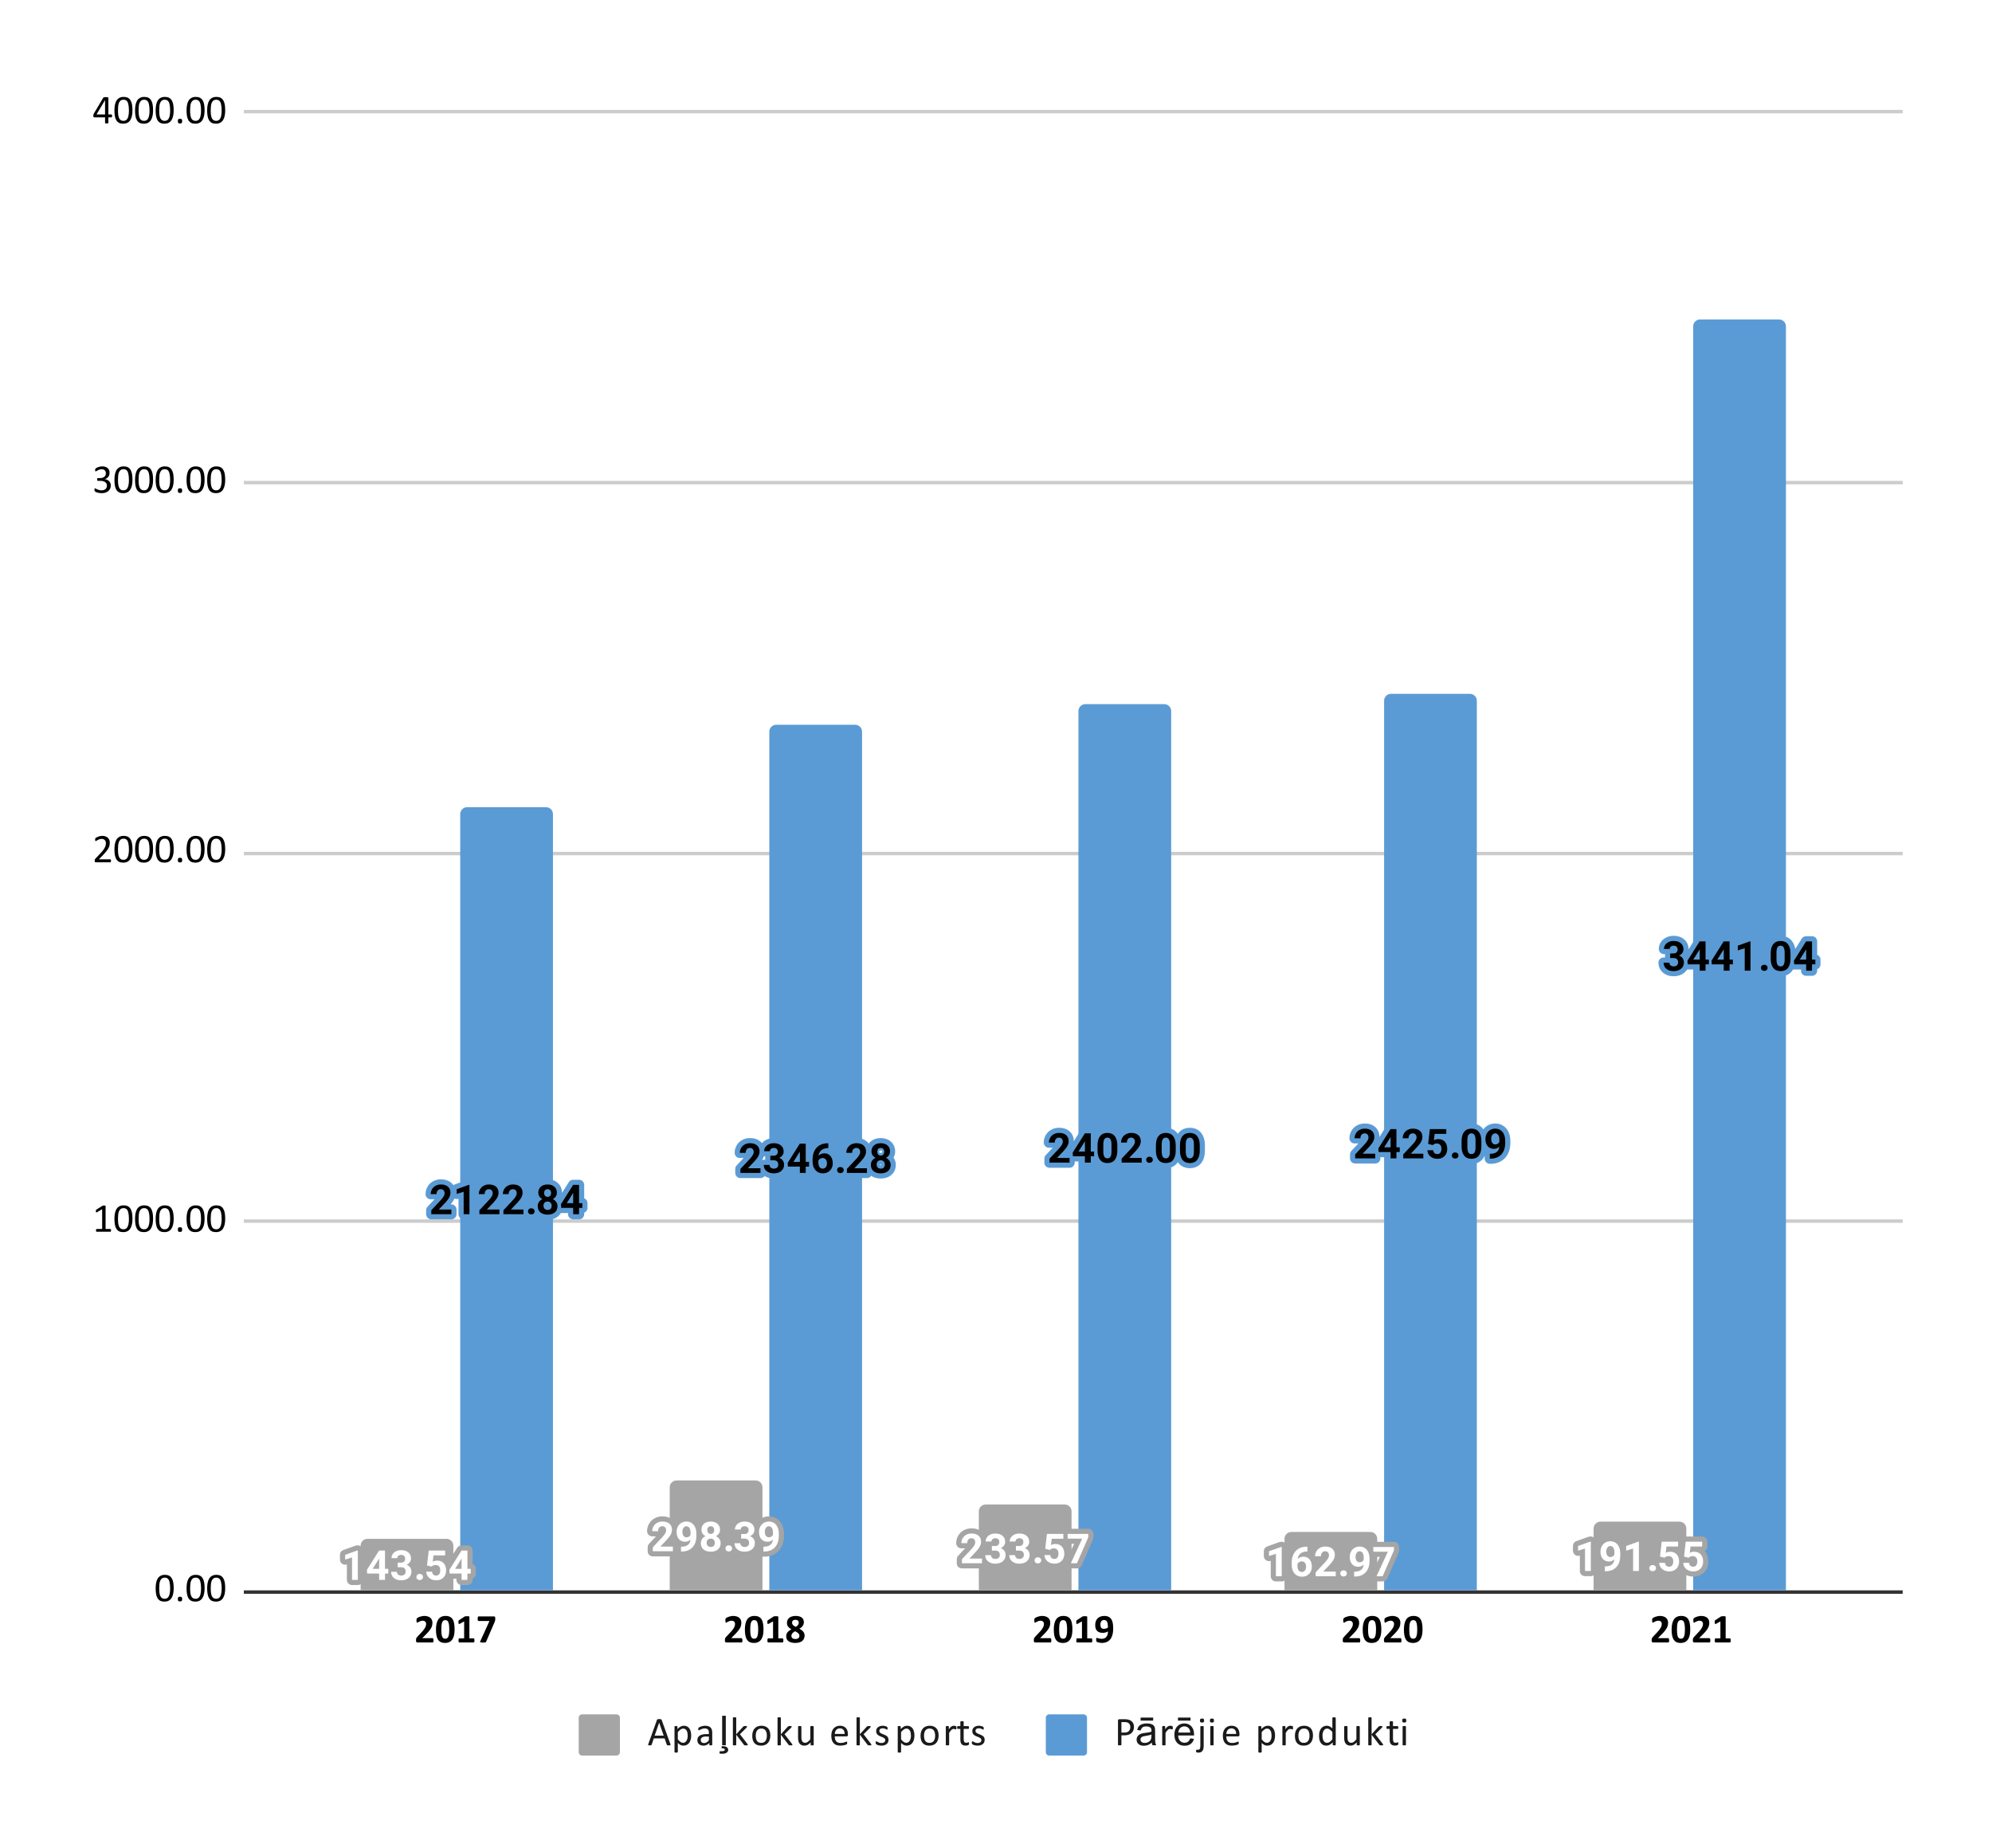 <svg fill="none" height="538" stroke-linecap="square" stroke-miterlimit="10" viewBox="0 0 580 538" width="580" xmlns="http://www.w3.org/2000/svg" xmlns:xlink="http://www.w3.org/1999/xlink"><clipPath id="a"><path d="m71.9 32.9h481.2v430.267h-481.2z"/></clipPath><path d="m0 0h580v538h-580z" fill="#fff"/><path d="m71.5 463.5h482" stroke="#333" stroke-linecap="butt"/><path d="m71.5 355.5h482" stroke="#ccc" stroke-linecap="butt"/><path d="m71.5 248.5h482" stroke="#ccc" stroke-linecap="butt"/><path d="m71.5 140.5h482" stroke="#ccc" stroke-linecap="butt"/><path d="m71.5 32.5h482" stroke="#ccc" stroke-linecap="butt"/><path clip-path="url(#a)" d="m132 463h-27v-13c0-1.105.895-2 2-2h23c1.105 0 2 .895 2 2z"/><path clip-path="url(#a)" d="m132 463h-27v-13c0-1.105.895-2 2-2h23c1.105 0 2 .895 2 2z" fill="#a5a5a5"/><path clip-path="url(#a)" d="m222 463h-27v-30c0-1.105.895-2 2-2h23c1.105 0 2 .895 2 2z"/><path clip-path="url(#a)" d="m222 463h-27v-30c0-1.105.895-2 2-2h23c1.105 0 2 .895 2 2z" fill="#a5a5a5"/><path clip-path="url(#a)" d="m312 463h-27v-23c0-1.105.895-2 2-2h23c1.105 0 2 .895 2 2z"/><path clip-path="url(#a)" d="m312 463h-27v-23c0-1.105.895-2 2-2h23c1.105 0 2 .895 2 2z" fill="#a5a5a5"/><path clip-path="url(#a)" d="m401 463h-27v-15c0-1.105.895-2 2-2h23c1.105 0 2 .895 2 2z"/><path clip-path="url(#a)" d="m401 463h-27v-15c0-1.105.895-2 2-2h23c1.105 0 2 .895 2 2z" fill="#a5a5a5"/><path clip-path="url(#a)" d="m491 463h-27v-18c0-1.105.895-2 2-2h23c1.105 0 2 .895 2 2z"/><path clip-path="url(#a)" d="m491 463h-27v-18c0-1.105.895-2 2-2h23c1.105 0 2 .895 2 2z" fill="#a5a5a5"/><path clip-path="url(#a)" d="m161 463h-27v-226c0-1.105.895-2 2-2h23c1.105 0 2 .895 2 2z"/><path clip-path="url(#a)" d="m161 463h-27v-226c0-1.105.895-2 2-2h23c1.105 0 2 .895 2 2z" fill="#5b9bd5"/><path clip-path="url(#a)" d="m251 463h-27v-250c0-1.105.895-2 2-2h23c1.105 0 2 .895 2 2z"/><path clip-path="url(#a)" d="m251 463h-27v-250c0-1.105.895-2 2-2h23c1.105 0 2 .895 2 2z" fill="#5b9bd5"/><path clip-path="url(#a)" d="m341 463h-27v-256c0-1.105.895-2 2-2h23c1.105 0 2 .895 2 2z"/><path clip-path="url(#a)" d="m341 463h-27v-256c0-1.105.895-2 2-2h23c1.105 0 2 .895 2 2z" fill="#5b9bd5"/><path clip-path="url(#a)" d="m430 463h-27v-259c0-1.105.895-2 2-2h23c1.105 0 2 .895 2 2z"/><path clip-path="url(#a)" d="m430 463h-27v-259c0-1.105.895-2 2-2h23c1.105 0 2 .895 2 2z" fill="#5b9bd5"/><path clip-path="url(#a)" d="m520 463h-27v-368c0-1.105.895-2 2-2h23c1.105 0 2 .895 2 2z"/><path clip-path="url(#a)" d="m520 463h-27v-368c0-1.105.895-2 2-2h23c1.105 0 2 .895 2 2z" fill="#5b9bd5"/><path d="m104.188 459.947h-1.688v-6.531l-2.016.625v-1.375l3.531-1.266h.172zm7.906-3.219h.969v1.375h-.969v1.844h-1.703v-1.844h-3.484l-.078-1.062 3.547-5.625h1.719zm-3.578 0h1.875v-3l-.109.188zm7.281-1.797h.906q.641 0 .953-.312.312-.328.312-.859 0-.516-.312-.797-.297-.297-.844-.297-.484 0-.812.266-.328.266-.328.688h-1.688q0-.656.359-1.188.359-.531 1-.828.656-.312 1.438-.312 1.344 0 2.109.656.781.641.781 1.781 0 .594-.359 1.094-.359.484-.938.734.719.266 1.062.781.359.516.359 1.219 0 1.141-.828 1.828-.828.688-2.188.688-1.281 0-2.094-.672-.812-.688-.812-1.797h1.688q0 .484.359.797.375.297.891.297.609 0 .953-.312.344-.328.344-.859 0-1.266-1.406-1.266h-.906zm5.438 4.188q0-.406.266-.656.281-.25.688-.25.422 0 .688.25.281.25.281.656 0 .391-.281.641-.266.25-.688.25-.406 0-.688-.25-.266-.25-.266-.641zm3.094-3.375.5-4.328h4.781v1.406h-3.391l-.219 1.844q.609-.328 1.281-.328 1.219 0 1.906.766.703.75.703 2.109 0 .828-.359 1.484-.344.641-1 1.016-.641.359-1.531.359-.766 0-1.438-.312-.656-.328-1.047-.891-.375-.562-.406-1.297h1.688q.047.531.359.828.328.297.844.297.578 0 .875-.406.312-.422.312-1.172 0-.734-.359-1.109-.344-.391-1-.391-.609 0-.984.312l-.156.156zm11.766.984h.969v1.375h-.969v1.844h-1.703v-1.844h-3.484l-.078-1.062 3.547-5.625h1.719zm-3.578 0h1.875v-3l-.109.188z" stroke="#a5a5a5" stroke-linecap="round" stroke-linejoin="round" stroke-width="3"/><path d="m104.188 459.947h-1.688v-6.531l-2.016.625v-1.375l3.531-1.266h.172zm7.906-3.219h.969v1.375h-.969v1.844h-1.703v-1.844h-3.484l-.078-1.062 3.547-5.625h1.719zm-3.578 0h1.875v-3l-.109.188zm7.281-1.797h.906q.641 0 .953-.312.312-.328.312-.859 0-.516-.312-.797-.297-.297-.844-.297-.484 0-.812.266-.328.266-.328.688h-1.688q0-.656.359-1.188.359-.531 1-.828.656-.312 1.438-.312 1.344 0 2.109.656.781.641.781 1.781 0 .594-.359 1.094-.359.484-.938.734.719.266 1.062.781.359.516.359 1.219 0 1.141-.828 1.828-.828.688-2.188.688-1.281 0-2.094-.672-.812-.688-.812-1.797h1.688q0 .484.359.797.375.297.891.297.609 0 .953-.312.344-.328.344-.859 0-1.266-1.406-1.266h-.906zm5.438 4.188q0-.406.266-.656.281-.25.688-.25.422 0 .688.25.281.25.281.656 0 .391-.281.641-.266.25-.688.25-.406 0-.688-.25-.266-.25-.266-.641zm3.094-3.375.5-4.328h4.781v1.406h-3.391l-.219 1.844q.609-.328 1.281-.328 1.219 0 1.906.766.703.75.703 2.109 0 .828-.359 1.484-.344.641-1 1.016-.641.359-1.531.359-.766 0-1.438-.312-.656-.328-1.047-.891-.375-.562-.406-1.297h1.688q.047.531.359.828.328.297.844.297.578 0 .875-.406.312-.422.312-1.172 0-.734-.359-1.109-.344-.391-1-.391-.609 0-.984.312l-.156.156zm11.766.984h.969v1.375h-.969v1.844h-1.703v-1.844h-3.484l-.078-1.062 3.547-5.625h1.719zm-3.578 0h1.875v-3l-.109.188z" fill="#fff"/><path d="m195.922 451.618h-5.844v-1.156l2.766-2.953q.562-.609.828-1.078.281-.469.281-.875 0-.578-.297-.891-.281-.328-.812-.328-.578 0-.906.391-.328.391-.328 1.047h-1.703q0-.781.375-1.422.375-.656 1.047-1.016.688-.375 1.547-.375 1.312 0 2.047.641.734.625.734 1.781 0 .641-.328 1.297-.328.656-1.125 1.531l-1.938 2.047h3.656zm5.125-3.406q-.672.641-1.547.641-1.141 0-1.828-.766-.672-.781-.672-2.094 0-.844.359-1.547.375-.703 1.031-1.094.656-.391 1.484-.391.844 0 1.5.422.656.422 1.016 1.219.359.797.375 1.812v.625q0 2.141-1.062 3.359-1.062 1.219-3.016 1.297h-.406v-1.406l.375-.016q2.203-.094 2.391-2.062zm-1.141-.656q.422 0 .703-.203.297-.219.453-.516v-.688q0-.859-.328-1.328-.328-.484-.875-.484-.516 0-.844.469-.328.453-.328 1.156 0 .703.312 1.156.328.438.906.438zm9.734-2.203q0 .625-.312 1.109-.312.469-.859.766.625.297.984.828.375.516.375 1.219 0 1.141-.781 1.812-.766.656-2.109.656-1.328 0-2.109-.656-.766-.672-.766-1.812 0-.703.359-1.234.359-.531.984-.812-.547-.297-.859-.766-.312-.484-.312-1.109 0-1.094.719-1.734.734-.656 1.984-.656 1.25 0 1.969.656.734.641.734 1.734zm-1.516 3.797q0-.547-.328-.875-.312-.344-.859-.344-.547 0-.875.328-.312.328-.312.891 0 .547.312.891.328.328.891.328.547 0 .859-.312.312-.328.312-.906zm-.172-3.719q0-.5-.266-.797-.266-.297-.75-.297-.469 0-.734.297-.266.281-.266.797 0 .516.266.828.266.312.734.312.484 0 .75-.312.266-.312.266-.828zm3.281 5.359q0-.406.266-.656.281-.25.688-.25.422 0 .688.25.281.25.281.656 0 .391-.281.641-.266.25-.688.25-.406 0-.688-.25-.266-.25-.266-.641zm4.562-4.188h.906q.641 0 .953-.312.312-.328.312-.859 0-.516-.312-.797-.297-.297-.844-.297-.484 0-.812.266-.328.266-.328.688h-1.688q0-.656.359-1.188.359-.531 1-.828.656-.312 1.438-.312 1.344 0 2.109.656.781.641.781 1.781 0 .594-.359 1.094-.359.484-.938.734.719.266 1.062.781.359.516.359 1.219 0 1.141-.828 1.828-.828.688-2.188.688-1.281 0-2.094-.672-.812-.688-.812-1.797h1.688q0 .484.359.797.375.297.891.297.609 0 .953-.312.344-.328.344-.859 0-1.266-1.406-1.266h-.906zm9.25 1.609q-.672.641-1.547.641-1.141 0-1.828-.766-.672-.781-.672-2.094 0-.844.359-1.547.375-.703 1.031-1.094.656-.391 1.484-.391.844 0 1.5.422.656.422 1.016 1.219.359.797.375 1.812v.625q0 2.141-1.062 3.359-1.062 1.219-3.016 1.297h-.406v-1.406l.375-.016q2.203-.094 2.391-2.062zm-1.141-.656q.422 0 .703-.203.297-.219.453-.516v-.688q0-.859-.328-1.328-.328-.484-.875-.484-.516 0-.844.469-.328.453-.328 1.156 0 .703.312 1.156.328.438.906.438z" stroke="#a5a5a5" stroke-linecap="round" stroke-linejoin="round" stroke-width="3"/><path d="m195.922 451.618h-5.844v-1.156l2.766-2.953q.562-.609.828-1.078.281-.469.281-.875 0-.578-.297-.891-.281-.328-.812-.328-.578 0-.906.391-.328.391-.328 1.047h-1.703q0-.781.375-1.422.375-.656 1.047-1.016.688-.375 1.547-.375 1.312 0 2.047.641.734.625.734 1.781 0 .641-.328 1.297-.328.656-1.125 1.531l-1.938 2.047h3.656zm5.125-3.406q-.672.641-1.547.641-1.141 0-1.828-.766-.672-.781-.672-2.094 0-.844.359-1.547.375-.703 1.031-1.094.656-.391 1.484-.391.844 0 1.5.422.656.422 1.016 1.219.359.797.375 1.812v.625q0 2.141-1.062 3.359-1.062 1.219-3.016 1.297h-.406v-1.406l.375-.016q2.203-.094 2.391-2.062zm-1.141-.656q.422 0 .703-.203.297-.219.453-.516v-.688q0-.859-.328-1.328-.328-.484-.875-.484-.516 0-.844.469-.328.453-.328 1.156 0 .703.312 1.156.328.438.906.438zm9.734-2.203q0 .625-.312 1.109-.312.469-.859.766.625.297.984.828.375.516.375 1.219 0 1.141-.781 1.812-.766.656-2.109.656-1.328 0-2.109-.656-.766-.672-.766-1.812 0-.703.359-1.234.359-.531.984-.812-.547-.297-.859-.766-.312-.484-.312-1.109 0-1.094.719-1.734.734-.656 1.984-.656 1.25 0 1.969.656.734.641.734 1.734zm-1.516 3.797q0-.547-.328-.875-.312-.344-.859-.344-.547 0-.875.328-.312.328-.312.891 0 .547.312.891.328.328.891.328.547 0 .859-.312.312-.328.312-.906zm-.172-3.719q0-.5-.266-.797-.266-.297-.75-.297-.469 0-.734.297-.266.281-.266.797 0 .516.266.828.266.312.734.312.484 0 .75-.312.266-.312.266-.828zm3.281 5.359q0-.406.266-.656.281-.25.688-.25.422 0 .688.25.281.25.281.656 0 .391-.281.641-.266.25-.688.25-.406 0-.688-.25-.266-.25-.266-.641zm4.562-4.188h.906q.641 0 .953-.312.312-.328.312-.859 0-.516-.312-.797-.297-.297-.844-.297-.484 0-.812.266-.328.266-.328.688h-1.688q0-.656.359-1.188.359-.531 1-.828.656-.312 1.438-.312 1.344 0 2.109.656.781.641.781 1.781 0 .594-.359 1.094-.359.484-.938.734.719.266 1.062.781.359.516.359 1.219 0 1.141-.828 1.828-.828.688-2.188.688-1.281 0-2.094-.672-.812-.688-.812-1.797h1.688q0 .484.359.797.375.297.891.297.609 0 .953-.312.344-.328.344-.859 0-1.266-1.406-1.266h-.906zm9.25 1.609q-.672.641-1.547.641-1.141 0-1.828-.766-.672-.781-.672-2.094 0-.844.359-1.547.375-.703 1.031-1.094.656-.391 1.484-.391.844 0 1.5.422.656.422 1.016 1.219.359.797.375 1.812v.625q0 2.141-1.062 3.359-1.062 1.219-3.016 1.297h-.406v-1.406l.375-.016q2.203-.094 2.391-2.062zm-1.141-.656q.422 0 .703-.203.297-.219.453-.516v-.688q0-.859-.328-1.328-.328-.484-.875-.484-.516 0-.844.469-.328.453-.328 1.156 0 .703.312 1.156.328.438.906.438z" fill="#fff"/><path d="m285.922 455.105h-5.844v-1.156l2.766-2.953q.562-.609.828-1.078.281-.469.281-.875 0-.578-.297-.891-.281-.328-.812-.328-.578 0-.906.391-.328.391-.328 1.047h-1.703q0-.781.375-1.422.375-.656 1.047-1.016.688-.375 1.547-.375 1.312 0 2.047.641.734.625.734 1.781 0 .641-.328 1.297-.328.656-1.125 1.531l-1.938 2.047h3.656zm2.875-5.016h.906q.641 0 .953-.312.312-.328.312-.859 0-.516-.312-.797-.297-.297-.844-.297-.484 0-.812.266-.328.266-.328.688h-1.688q0-.656.359-1.188.359-.531 1-.828.656-.312 1.438-.312 1.344 0 2.109.656.781.641.781 1.781 0 .594-.359 1.094-.359.484-.938.734.719.266 1.062.781.359.516.359 1.219 0 1.141-.828 1.828-.828.688-2.188.688-1.281 0-2.094-.672-.812-.688-.812-1.797h1.688q0 .484.359.797.375.297.891.297.609 0 .953-.312.344-.328.344-.859 0-1.266-1.406-1.266h-.906zm7 0h.906q.641 0 .953-.312.312-.328.312-.859 0-.516-.312-.797-.297-.297-.844-.297-.484 0-.812.266-.328.266-.328.688h-1.688q0-.656.359-1.188.359-.531 1-.828.656-.312 1.438-.312 1.344 0 2.109.656.781.641.781 1.781 0 .594-.359 1.094-.359.484-.938.734.719.266 1.062.781.359.516.359 1.219 0 1.141-.828 1.828-.828.688-2.188.688-1.281 0-2.094-.672-.812-.688-.812-1.797h1.688q0 .484.359.797.375.297.891.297.609 0 .953-.312.344-.328.344-.859 0-1.266-1.406-1.266h-.906zm5.438 4.188q0-.406.266-.656.281-.25.688-.25.422 0 .688.25.281.25.281.656 0 .391-.281.641-.266.25-.688.25-.406 0-.688-.25-.266-.25-.266-.641zm3.094-3.375.5-4.328h4.781v1.406h-3.391l-.219 1.844q.609-.328 1.281-.328 1.219 0 1.906.766.703.75.703 2.109 0 .828-.359 1.484-.344.641-1 1.016-.641.359-1.531.359-.766 0-1.438-.312-.656-.328-1.047-.891-.375-.562-.406-1.297h1.688q.047.531.359.828.328.297.844.297.578 0 .875-.406.312-.422.312-1.172 0-.734-.359-1.109-.344-.391-1-.391-.609 0-.984.312l-.156.156zm12.547-3.375-3.297 7.578h-1.781l3.297-7.156h-4.234v-1.375h6.016z" stroke="#a5a5a5" stroke-linecap="round" stroke-linejoin="round" stroke-width="3"/><path d="m285.922 455.105h-5.844v-1.156l2.766-2.953q.562-.609.828-1.078.281-.469.281-.875 0-.578-.297-.891-.281-.328-.812-.328-.578 0-.906.391-.328.391-.328 1.047h-1.703q0-.781.375-1.422.375-.656 1.047-1.016.688-.375 1.547-.375 1.312 0 2.047.641.734.625.734 1.781 0 .641-.328 1.297-.328.656-1.125 1.531l-1.938 2.047h3.656zm2.875-5.016h.906q.641 0 .953-.312.312-.328.312-.859 0-.516-.312-.797-.297-.297-.844-.297-.484 0-.812.266-.328.266-.328.688h-1.688q0-.656.359-1.188.359-.531 1-.828.656-.312 1.438-.312 1.344 0 2.109.656.781.641.781 1.781 0 .594-.359 1.094-.359.484-.938.734.719.266 1.062.781.359.516.359 1.219 0 1.141-.828 1.828-.828.688-2.188.688-1.281 0-2.094-.672-.812-.688-.812-1.797h1.688q0 .484.359.797.375.297.891.297.609 0 .953-.312.344-.328.344-.859 0-1.266-1.406-1.266h-.906zm7 0h.906q.641 0 .953-.312.312-.328.312-.859 0-.516-.312-.797-.297-.297-.844-.297-.484 0-.812.266-.328.266-.328.688h-1.688q0-.656.359-1.188.359-.531 1-.828.656-.312 1.438-.312 1.344 0 2.109.656.781.641.781 1.781 0 .594-.359 1.094-.359.484-.938.734.719.266 1.062.781.359.516.359 1.219 0 1.141-.828 1.828-.828.688-2.188.688-1.281 0-2.094-.672-.812-.688-.812-1.797h1.688q0 .484.359.797.375.297.891.297.609 0 .953-.312.344-.328.344-.859 0-1.266-1.406-1.266h-.906zm5.438 4.188q0-.406.266-.656.281-.25.688-.25.422 0 .688.25.281.25.281.656 0 .391-.281.641-.266.25-.688.25-.406 0-.688-.25-.266-.25-.266-.641zm3.094-3.375.5-4.328h4.781v1.406h-3.391l-.219 1.844q.609-.328 1.281-.328 1.219 0 1.906.766.703.75.703 2.109 0 .828-.359 1.484-.344.641-1 1.016-.641.359-1.531.359-.766 0-1.438-.312-.656-.328-1.047-.891-.375-.562-.406-1.297h1.688q.047.531.359.828.328.297.844.297.578 0 .875-.406.312-.422.312-1.172 0-.734-.359-1.109-.344-.391-1-.391-.609 0-.984.312l-.156.156zm12.547-3.375-3.297 7.578h-1.781l3.297-7.156h-4.234v-1.375h6.016z" fill="#fff"/><path d="m373.188 458.902h-1.688v-6.531l-2.016.625v-1.375l3.531-1.266h.172zm7.484-8.625v1.406h-.156q-1.156.016-1.859.594-.688.578-.828 1.609.672-.688 1.703-.688 1.125 0 1.781.797.656.797.656 2.094 0 .828-.359 1.5-.359.672-1.031 1.062-.656.375-1.484.375-1.344 0-2.172-.938-.828-.953-.828-2.516v-.609q0-1.391.516-2.453.531-1.062 1.5-1.641.984-.578 2.281-.594zm-1.656 4.281q-.406 0-.75.219-.328.203-.484.562v.516q0 .844.328 1.328.344.469.953.469.547 0 .875-.422.344-.438.344-1.125 0-.703-.344-1.125-.344-.422-.922-.422zm9.906 4.344h-5.844v-1.156l2.766-2.953q.562-.609.828-1.078.281-.469.281-.875 0-.578-.297-.891-.281-.328-.812-.328-.578 0-.906.391-.328.391-.328 1.047h-1.703q0-.781.375-1.422.375-.656 1.047-1.016.688-.375 1.547-.375 1.312 0 2.047.641.734.625.734 1.781 0 .641-.328 1.297-.328.656-1.125 1.531l-1.938 2.047h3.656zm1.312-.828q0-.406.266-.656.281-.25.688-.25.422 0 .688.25.281.25.281.656 0 .391-.281.641-.266.25-.688.25-.406 0-.688-.25-.266-.25-.266-.641zm6.812-2.578q-.672.641-1.547.641-1.141 0-1.828-.766-.672-.781-.672-2.094 0-.844.359-1.547.375-.703 1.031-1.094.656-.391 1.484-.391.844 0 1.5.422.656.422 1.016 1.219.359.797.375 1.812v.625q0 2.141-1.062 3.359-1.062 1.219-3.016 1.297h-.406v-1.406l.375-.016q2.203-.094 2.391-2.062zm-1.141-.656q.422 0 .703-.203.297-.219.453-.516v-.688q0-.859-.328-1.328-.328-.484-.875-.484-.516 0-.844.469-.328.453-.328 1.156 0 .703.312 1.156.328.438.906.438zm9.969-3.516-3.297 7.578h-1.781l3.297-7.156h-4.234v-1.375h6.016z" stroke="#a5a5a5" stroke-linecap="round" stroke-linejoin="round" stroke-width="3"/><path d="m373.188 458.902h-1.688v-6.531l-2.016.625v-1.375l3.531-1.266h.172zm7.484-8.625v1.406h-.156q-1.156.016-1.859.594-.688.578-.828 1.609.672-.688 1.703-.688 1.125 0 1.781.797.656.797.656 2.094 0 .828-.359 1.5-.359.672-1.031 1.062-.656.375-1.484.375-1.344 0-2.172-.938-.828-.953-.828-2.516v-.609q0-1.391.516-2.453.531-1.062 1.5-1.641.984-.578 2.281-.594zm-1.656 4.281q-.406 0-.75.219-.328.203-.484.562v.516q0 .844.328 1.328.344.469.953.469.547 0 .875-.422.344-.438.344-1.125 0-.703-.344-1.125-.344-.422-.922-.422zm9.906 4.344h-5.844v-1.156l2.766-2.953q.562-.609.828-1.078.281-.469.281-.875 0-.578-.297-.891-.281-.328-.812-.328-.578 0-.906.391-.328.391-.328 1.047h-1.703q0-.781.375-1.422.375-.656 1.047-1.016.688-.375 1.547-.375 1.312 0 2.047.641.734.625.734 1.781 0 .641-.328 1.297-.328.656-1.125 1.531l-1.938 2.047h3.656zm1.312-.828q0-.406.266-.656.281-.25.688-.25.422 0 .688.25.281.25.281.656 0 .391-.281.641-.266.25-.688.25-.406 0-.688-.25-.266-.25-.266-.641zm6.812-2.578q-.672.641-1.547.641-1.141 0-1.828-.766-.672-.781-.672-2.094 0-.844.359-1.547.375-.703 1.031-1.094.656-.391 1.484-.391.844 0 1.5.422.656.422 1.016 1.219.359.797.375 1.812v.625q0 2.141-1.062 3.359-1.062 1.219-3.016 1.297h-.406v-1.406l.375-.016q2.203-.094 2.391-2.062zm-1.141-.656q.422 0 .703-.203.297-.219.453-.516v-.688q0-.859-.328-1.328-.328-.484-.875-.484-.516 0-.844.469-.328.453-.328 1.156 0 .703.312 1.156.328.438.906.438zm9.969-3.516-3.297 7.578h-1.781l3.297-7.156h-4.234v-1.375h6.016z" fill="#fff"/><path d="m463.188 457.364h-1.688v-6.531l-2.016.625v-1.375l3.531-1.266h.172zm6.859-3.406q-.672.641-1.547.641-1.141 0-1.828-.766-.672-.781-.672-2.094 0-.844.359-1.547.375-.703 1.031-1.094.656-.391 1.484-.391.844 0 1.5.422.656.422 1.016 1.219.359.797.375 1.812v.625q0 2.141-1.062 3.359-1.062 1.219-3.016 1.297h-.406v-1.406l.375-.016q2.203-.094 2.391-2.062zm-1.141-.656q.422 0 .703-.203.297-.219.453-.516v-.688q0-.859-.328-1.328-.328-.484-.875-.484-.516 0-.844.469-.328.453-.328 1.156 0 .703.312 1.156.328.438.906.438zm8.281 4.062h-1.688v-6.531l-2.016.625v-1.375l3.531-1.266h.172zm3.047-.828q0-.406.266-.656.281-.25.688-.25.422 0 .688.25.281.25.281.656 0 .391-.281.641-.266.25-.688.25-.406 0-.688-.25-.266-.25-.266-.641zm3.094-3.375.5-4.328h4.781v1.406h-3.391l-.219 1.844q.609-.328 1.281-.328 1.219 0 1.906.766.703.75.703 2.109 0 .828-.359 1.484-.344.641-1 1.016-.641.359-1.531.359-.766 0-1.438-.312-.656-.328-1.047-.891-.375-.562-.406-1.297h1.688q.047.531.359.828.328.297.844.297.578 0 .875-.406.312-.422.312-1.172 0-.734-.359-1.109-.344-.391-1-.391-.609 0-.984.312l-.156.156zm7 0 .5-4.328h4.781v1.406h-3.391l-.219 1.844q.609-.328 1.281-.328 1.219 0 1.906.766.703.75.703 2.109 0 .828-.359 1.484-.344.641-1 1.016-.641.359-1.531.359-.766 0-1.438-.312-.656-.328-1.047-.891-.375-.562-.406-1.297h1.688q.047.531.359.828.328.297.844.297.578 0 .875-.406.312-.422.312-1.172 0-.734-.359-1.109-.344-.391-1-.391-.609 0-.984.312l-.156.156z" stroke="#a5a5a5" stroke-linecap="round" stroke-linejoin="round" stroke-width="3"/><path d="m463.188 457.364h-1.688v-6.531l-2.016.625v-1.375l3.531-1.266h.172zm6.859-3.406q-.672.641-1.547.641-1.141 0-1.828-.766-.672-.781-.672-2.094 0-.844.359-1.547.375-.703 1.031-1.094.656-.391 1.484-.391.844 0 1.5.422.656.422 1.016 1.219.359.797.375 1.812v.625q0 2.141-1.062 3.359-1.062 1.219-3.016 1.297h-.406v-1.406l.375-.016q2.203-.094 2.391-2.062zm-1.141-.656q.422 0 .703-.203.297-.219.453-.516v-.688q0-.859-.328-1.328-.328-.484-.875-.484-.516 0-.844.469-.328.453-.328 1.156 0 .703.312 1.156.328.438.906.438zm8.281 4.062h-1.688v-6.531l-2.016.625v-1.375l3.531-1.266h.172zm3.047-.828q0-.406.266-.656.281-.25.688-.25.422 0 .688.25.281.25.281.656 0 .391-.281.641-.266.25-.688.25-.406 0-.688-.25-.266-.25-.266-.641zm3.094-3.375.5-4.328h4.781v1.406h-3.391l-.219 1.844q.609-.328 1.281-.328 1.219 0 1.906.766.703.75.703 2.109 0 .828-.359 1.484-.344.641-1 1.016-.641.359-1.531.359-.766 0-1.438-.312-.656-.328-1.047-.891-.375-.562-.406-1.297h1.688q.047.531.359.828.328.297.844.297.578 0 .875-.406.312-.422.312-1.172 0-.734-.359-1.109-.344-.391-1-.391-.609 0-.984.312l-.156.156zm7 0 .5-4.328h4.781v1.406h-3.391l-.219 1.844q.609-.328 1.281-.328 1.219 0 1.906.766.703.75.703 2.109 0 .828-.359 1.484-.344.641-1 1.016-.641.359-1.531.359-.766 0-1.438-.312-.656-.328-1.047-.891-.375-.562-.406-1.297h1.688q.047.531.359.828.328.297.844.297.578 0 .875-.406.312-.422.312-1.172 0-.734-.359-1.109-.344-.391-1-.391-.609 0-.984.312l-.156.156z" fill="#fff"/><path d="m131.422 353.493h-5.844v-1.156l2.766-2.953q.562-.609.828-1.078.281-.469.281-.875 0-.578-.297-.891-.281-.328-.812-.328-.578 0-.906.391-.328.391-.328 1.047h-1.703q0-.781.375-1.422.375-.656 1.047-1.016.688-.375 1.547-.375 1.312 0 2.047.641.734.625.734 1.781 0 .641-.328 1.297-.328.656-1.125 1.531l-1.937 2.047h3.656zm5.266 0h-1.688v-6.531l-2.016.625v-1.375l3.531-1.266h.172zm8.734 0h-5.844v-1.156l2.766-2.953q.562-.609.828-1.078.281-.469.281-.875 0-.578-.297-.891-.281-.328-.812-.328-.578 0-.906.391-.328.391-.328 1.047h-1.703q0-.781.375-1.422.375-.656 1.047-1.016.688-.375 1.547-.375 1.312 0 2.047.641.734.625.734 1.781 0 .641-.328 1.297-.328.656-1.125 1.531l-1.938 2.047h3.656zm7 0h-5.844v-1.156l2.766-2.953q.562-.609.828-1.078.281-.469.281-.875 0-.578-.297-.891-.281-.328-.812-.328-.578 0-.906.391-.328.391-.328 1.047h-1.703q0-.781.375-1.422.375-.656 1.047-1.016.688-.375 1.547-.375 1.312 0 2.047.641.734.625.734 1.781 0 .641-.328 1.297-.328.656-1.125 1.531l-1.938 2.047h3.656zm1.312-.828q0-.406.266-.656.281-.25.688-.25.422 0 .688.25.281.25.281.656 0 .391-.281.641-.266.25-.688.25-.406 0-.688-.25-.266-.25-.266-.641zm8.406-5.438q0 .625-.312 1.109-.312.469-.859.766.625.297.984.828.375.516.375 1.219 0 1.141-.781 1.812-.766.656-2.109.656-1.328 0-2.109-.656-.766-.672-.766-1.812 0-.703.359-1.234.359-.531.984-.812-.547-.297-.859-.766-.312-.484-.312-1.109 0-1.094.719-1.734.734-.656 1.984-.656 1.25 0 1.969.656.734.641.734 1.734zm-1.516 3.797q0-.547-.328-.875-.312-.344-.859-.344-.547 0-.875.328-.312.328-.312.891 0 .547.312.891.328.328.891.328.547 0 .859-.312.312-.328.312-.906zm-.172-3.719q0-.5-.266-.797-.266-.297-.75-.297-.469 0-.734.297-.266.281-.266.797 0 .516.266.828.266.312.734.312.484 0 .75-.312.266-.312.266-.828zm8.141 2.969h.969v1.375h-.969v1.844h-1.703v-1.844h-3.484l-.078-1.062 3.547-5.625h1.719zm-3.578 0h1.875v-3l-.109.188z" stroke="#5b9bd5" stroke-linecap="round" stroke-linejoin="round" stroke-width="3"/><path d="m131.422 353.493h-5.844v-1.156l2.766-2.953q.562-.609.828-1.078.281-.469.281-.875 0-.578-.297-.891-.281-.328-.812-.328-.578 0-.906.391-.328.391-.328 1.047h-1.703q0-.781.375-1.422.375-.656 1.047-1.016.688-.375 1.547-.375 1.312 0 2.047.641.734.625.734 1.781 0 .641-.328 1.297-.328.656-1.125 1.531l-1.937 2.047h3.656zm5.266 0h-1.688v-6.531l-2.016.625v-1.375l3.531-1.266h.172zm8.734 0h-5.844v-1.156l2.766-2.953q.562-.609.828-1.078.281-.469.281-.875 0-.578-.297-.891-.281-.328-.812-.328-.578 0-.906.391-.328.391-.328 1.047h-1.703q0-.781.375-1.422.375-.656 1.047-1.016.688-.375 1.547-.375 1.312 0 2.047.641.734.625.734 1.781 0 .641-.328 1.297-.328.656-1.125 1.531l-1.938 2.047h3.656zm7 0h-5.844v-1.156l2.766-2.953q.562-.609.828-1.078.281-.469.281-.875 0-.578-.297-.891-.281-.328-.812-.328-.578 0-.906.391-.328.391-.328 1.047h-1.703q0-.781.375-1.422.375-.656 1.047-1.016.688-.375 1.547-.375 1.312 0 2.047.641.734.625.734 1.781 0 .641-.328 1.297-.328.656-1.125 1.531l-1.938 2.047h3.656zm1.312-.828q0-.406.266-.656.281-.25.688-.25.422 0 .688.25.281.25.281.656 0 .391-.281.641-.266.25-.688.25-.406 0-.688-.25-.266-.25-.266-.641zm8.406-5.438q0 .625-.312 1.109-.312.469-.859.766.625.297.984.828.375.516.375 1.219 0 1.141-.781 1.812-.766.656-2.109.656-1.328 0-2.109-.656-.766-.672-.766-1.812 0-.703.359-1.234.359-.531.984-.812-.547-.297-.859-.766-.312-.484-.312-1.109 0-1.094.719-1.734.734-.656 1.984-.656 1.25 0 1.969.656.734.641.734 1.734zm-1.516 3.797q0-.547-.328-.875-.312-.344-.859-.344-.547 0-.875.328-.312.328-.312.891 0 .547.312.891.328.328.891.328.547 0 .859-.312.312-.328.312-.906zm-.172-3.719q0-.5-.266-.797-.266-.297-.75-.297-.469 0-.734.297-.266.281-.266.797 0 .516.266.828.266.312.734.312.484 0 .75-.312.266-.312.266-.828zm8.141 2.969h.969v1.375h-.969v1.844h-1.703v-1.844h-3.484l-.078-1.062 3.547-5.625h1.719zm-3.578 0h1.875v-3l-.109.188z" fill="#000"/><path d="m221.422 341.476h-5.844v-1.156l2.766-2.953q.562-.609.828-1.078.281-.469.281-.875 0-.578-.297-.891-.281-.328-.812-.328-.578 0-.906.391-.328.391-.328 1.047h-1.703q0-.781.375-1.422.375-.656 1.047-1.016.688-.375 1.547-.375 1.312 0 2.047.641.734.625.734 1.781 0 .641-.328 1.297-.328.656-1.125 1.531l-1.938 2.047h3.656zm2.875-5.016h.906q.641 0 .953-.312.312-.328.312-.859 0-.516-.312-.797-.297-.297-.844-.297-.484 0-.812.266-.328.266-.328.688h-1.688q0-.656.359-1.188.359-.531 1-.828.656-.312 1.438-.312 1.344 0 2.109.656.781.641.781 1.781 0 .594-.359 1.094-.359.484-.938.734.719.266 1.062.781.359.516.359 1.219 0 1.141-.828 1.828-.828.688-2.188.688-1.281 0-2.094-.672-.812-.688-.812-1.797h1.688q0 .484.359.797.375.297.891.297.609 0 .953-.312.344-.328.344-.859 0-1.266-1.406-1.266h-.906zm10.297 1.797h.969v1.375h-.969v1.844h-1.703v-1.844h-3.484l-.078-1.062 3.547-5.625h1.719zm-3.578 0h1.875v-3l-.109.188zm10.156-5.406v1.406h-.156q-1.156.016-1.859.594-.688.578-.828 1.609.672-.688 1.703-.688 1.125 0 1.781.797.656.797.656 2.094 0 .828-.359 1.5-.359.672-1.031 1.062-.656.375-1.484.375-1.344 0-2.172-.938-.828-.953-.828-2.516v-.609q0-1.391.516-2.453.531-1.062 1.5-1.641.984-.578 2.281-.594zm-1.656 4.281q-.406 0-.75.219-.328.203-.484.562v.516q0 .844.328 1.328.344.469.953.469.547 0 .875-.422.344-.438.344-1.125 0-.703-.344-1.125-.344-.422-.922-.422zm4.219 3.516q0-.406.266-.656.281-.25.688-.25.422 0 .688.25.281.25.281.656 0 .391-.281.641-.266.25-.688.25-.406 0-.688-.25-.266-.25-.266-.641zm8.688.828h-5.844v-1.156l2.766-2.953q.562-.609.828-1.078.281-.469.281-.875 0-.578-.297-.891-.281-.328-.812-.328-.578 0-.906.391-.328.391-.328 1.047h-1.703q0-.781.375-1.422.375-.656 1.047-1.016.688-.375 1.547-.375 1.312 0 2.047.641.734.625.734 1.781 0 .641-.328 1.297-.328.656-1.125 1.531l-1.938 2.047h3.656zm6.719-6.266q0 .625-.312 1.109-.312.469-.859.766.625.297.984.828.375.516.375 1.219 0 1.141-.781 1.812-.766.656-2.109.656-1.328 0-2.109-.656-.766-.672-.766-1.812 0-.703.359-1.234.359-.531.984-.812-.547-.297-.859-.766-.312-.484-.312-1.109 0-1.094.719-1.734.734-.656 1.984-.656 1.25 0 1.969.656.734.641.734 1.734zm-1.516 3.797q0-.547-.328-.875-.312-.344-.859-.344-.547 0-.875.328-.312.328-.312.891 0 .547.312.891.328.328.891.328.547 0 .859-.312.312-.328.312-.906zm-.172-3.719q0-.5-.266-.797-.266-.297-.75-.297-.469 0-.734.297-.266.281-.266.797 0 .516.266.828.266.312.734.312.484 0 .75-.312.266-.312.266-.828z" stroke="#5b9bd5" stroke-linecap="round" stroke-linejoin="round" stroke-width="3"/><path d="m221.422 341.476h-5.844v-1.156l2.766-2.953q.562-.609.828-1.078.281-.469.281-.875 0-.578-.297-.891-.281-.328-.812-.328-.578 0-.906.391-.328.391-.328 1.047h-1.703q0-.781.375-1.422.375-.656 1.047-1.016.688-.375 1.547-.375 1.312 0 2.047.641.734.625.734 1.781 0 .641-.328 1.297-.328.656-1.125 1.531l-1.938 2.047h3.656zm2.875-5.016h.906q.641 0 .953-.312.312-.328.312-.859 0-.516-.312-.797-.297-.297-.844-.297-.484 0-.812.266-.328.266-.328.688h-1.688q0-.656.359-1.188.359-.531 1-.828.656-.312 1.438-.312 1.344 0 2.109.656.781.641.781 1.781 0 .594-.359 1.094-.359.484-.938.734.719.266 1.062.781.359.516.359 1.219 0 1.141-.828 1.828-.828.688-2.188.688-1.281 0-2.094-.672-.812-.688-.812-1.797h1.688q0 .484.359.797.375.297.891.297.609 0 .953-.312.344-.328.344-.859 0-1.266-1.406-1.266h-.906zm10.297 1.797h.969v1.375h-.969v1.844h-1.703v-1.844h-3.484l-.078-1.062 3.547-5.625h1.719zm-3.578 0h1.875v-3l-.109.188zm10.156-5.406v1.406h-.156q-1.156.016-1.859.594-.688.578-.828 1.609.672-.688 1.703-.688 1.125 0 1.781.797.656.797.656 2.094 0 .828-.359 1.5-.359.672-1.031 1.062-.656.375-1.484.375-1.344 0-2.172-.938-.828-.953-.828-2.516v-.609q0-1.391.516-2.453.531-1.062 1.5-1.641.984-.578 2.281-.594zm-1.656 4.281q-.406 0-.75.219-.328.203-.484.562v.516q0 .844.328 1.328.344.469.953.469.547 0 .875-.422.344-.438.344-1.125 0-.703-.344-1.125-.344-.422-.922-.422zm4.219 3.516q0-.406.266-.656.281-.25.688-.25.422 0 .688.25.281.25.281.656 0 .391-.281.641-.266.25-.688.25-.406 0-.688-.25-.266-.25-.266-.641zm8.688.828h-5.844v-1.156l2.766-2.953q.562-.609.828-1.078.281-.469.281-.875 0-.578-.297-.891-.281-.328-.812-.328-.578 0-.906.391-.328.391-.328 1.047h-1.703q0-.781.375-1.422.375-.656 1.047-1.016.688-.375 1.547-.375 1.312 0 2.047.641.734.625.734 1.781 0 .641-.328 1.297-.328.656-1.125 1.531l-1.938 2.047h3.656zm6.719-6.266q0 .625-.312 1.109-.312.469-.859.766.625.297.984.828.375.516.375 1.219 0 1.141-.781 1.812-.766.656-2.109.656-1.328 0-2.109-.656-.766-.672-.766-1.812 0-.703.359-1.234.359-.531.984-.812-.547-.297-.859-.766-.312-.484-.312-1.109 0-1.094.719-1.734.734-.656 1.984-.656 1.25 0 1.969.656.734.641.734 1.734zm-1.516 3.797q0-.547-.328-.875-.312-.344-.859-.344-.547 0-.875.328-.312.328-.312.891 0 .547.312.891.328.328.891.328.547 0 .859-.312.312-.328.312-.906zm-.172-3.719q0-.5-.266-.797-.266-.297-.75-.297-.469 0-.734.297-.266.281-.266.797 0 .516.266.828.266.312.734.312.484 0 .75-.312.266-.312.266-.828z" fill="#000"/><path d="m311.422 338.479h-5.844v-1.156l2.766-2.953q.562-.609.828-1.078.281-.469.281-.875 0-.578-.297-.891-.281-.328-.812-.328-.578 0-.906.391-.328.391-.328 1.047h-1.703q0-.781.375-1.422.375-.656 1.047-1.016.688-.375 1.547-.375 1.312 0 2.047.641.734.625.734 1.781 0 .641-.328 1.297-.328.656-1.125 1.531l-1.938 2.047h3.656zm6.172-3.219h.969v1.375h-.969v1.844h-1.703v-1.844h-3.484l-.078-1.062 3.547-5.625h1.719zm-3.578 0h1.875v-3l-.109.188zm11.312-.312q0 1.766-.734 2.719-.734.938-2.141.938-1.406 0-2.141-.922-.734-.922-.75-2.641v-1.578q0-1.781.734-2.703.75-.938 2.141-.938 1.391 0 2.125.922.75.922.766 2.641zm-1.703-1.719q0-1.062-.297-1.547-.281-.484-.891-.484-.594 0-.891.469-.281.453-.297 1.438v2.062q0 1.047.281 1.562.281.5.922.5.609 0 .891-.484.281-.484.281-1.484zm8.797 5.25h-5.844v-1.156l2.766-2.953q.562-.609.828-1.078.281-.469.281-.875 0-.578-.297-.891-.281-.328-.812-.328-.578 0-.906.391-.328.391-.328 1.047h-1.703q0-.781.375-1.422.375-.656 1.047-1.016.688-.375 1.547-.375 1.312 0 2.047.641.734.625.734 1.781 0 .641-.328 1.297-.328.656-1.125 1.531l-1.938 2.047h3.656zm1.312-.828q0-.406.266-.656.281-.25.688-.25.422 0 .688.25.281.25.281.656 0 .391-.281.641-.266.25-.688.25-.406 0-.688-.25-.266-.25-.266-.641zm8.594-2.703q0 1.766-.734 2.719-.734.938-2.141.938-1.406 0-2.141-.922-.734-.922-.75-2.641v-1.578q0-1.781.734-2.703.75-.938 2.141-.938 1.391 0 2.125.922.75.922.766 2.641zm-1.703-1.719q0-1.062-.297-1.547-.281-.484-.891-.484-.594 0-.891.469-.281.453-.297 1.438v2.062q0 1.047.281 1.562.281.5.922.5.609 0 .891-.484.281-.484.281-1.484zm8.703 1.719q0 1.766-.734 2.719-.734.938-2.141.938-1.406 0-2.141-.922-.734-.922-.75-2.641v-1.578q0-1.781.734-2.703.75-.938 2.141-.938 1.391 0 2.125.922.75.922.766 2.641zm-1.703-1.719q0-1.062-.297-1.547-.281-.484-.891-.484-.594 0-.891.469-.281.453-.297 1.438v2.062q0 1.047.281 1.562.281.5.922.5.609 0 .891-.484.281-.484.281-1.484z" stroke="#5b9bd5" stroke-linecap="round" stroke-linejoin="round" stroke-width="3"/><path d="m311.422 338.479h-5.844v-1.156l2.766-2.953q.562-.609.828-1.078.281-.469.281-.875 0-.578-.297-.891-.281-.328-.812-.328-.578 0-.906.391-.328.391-.328 1.047h-1.703q0-.781.375-1.422.375-.656 1.047-1.016.688-.375 1.547-.375 1.312 0 2.047.641.734.625.734 1.781 0 .641-.328 1.297-.328.656-1.125 1.531l-1.938 2.047h3.656zm6.172-3.219h.969v1.375h-.969v1.844h-1.703v-1.844h-3.484l-.078-1.062 3.547-5.625h1.719zm-3.578 0h1.875v-3l-.109.188zm11.312-.312q0 1.766-.734 2.719-.734.938-2.141.938-1.406 0-2.141-.922-.734-.922-.75-2.641v-1.578q0-1.781.734-2.703.75-.938 2.141-.938 1.391 0 2.125.922.75.922.766 2.641zm-1.703-1.719q0-1.062-.297-1.547-.281-.484-.891-.484-.594 0-.891.469-.281.453-.297 1.438v2.062q0 1.047.281 1.562.281.5.922.5.609 0 .891-.484.281-.484.281-1.484zm8.797 5.25h-5.844v-1.156l2.766-2.953q.562-.609.828-1.078.281-.469.281-.875 0-.578-.297-.891-.281-.328-.812-.328-.578 0-.906.391-.328.391-.328 1.047h-1.703q0-.781.375-1.422.375-.656 1.047-1.016.688-.375 1.547-.375 1.312 0 2.047.641.734.625.734 1.781 0 .641-.328 1.297-.328.656-1.125 1.531l-1.938 2.047h3.656zm1.312-.828q0-.406.266-.656.281-.25.688-.25.422 0 .688.25.281.25.281.656 0 .391-.281.641-.266.25-.688.25-.406 0-.688-.25-.266-.25-.266-.641zm8.594-2.703q0 1.766-.734 2.719-.734.938-2.141.938-1.406 0-2.141-.922-.734-.922-.75-2.641v-1.578q0-1.781.734-2.703.75-.938 2.141-.938 1.391 0 2.125.922.75.922.766 2.641zm-1.703-1.719q0-1.062-.297-1.547-.281-.484-.891-.484-.594 0-.891.469-.281.453-.297 1.438v2.062q0 1.047.281 1.562.281.5.922.5.609 0 .891-.484.281-.484.281-1.484zm8.703 1.719q0 1.766-.734 2.719-.734.938-2.141.938-1.406 0-2.141-.922-.734-.922-.75-2.641v-1.578q0-1.781.734-2.703.75-.938 2.141-.938 1.391 0 2.125.922.75.922.766 2.641zm-1.703-1.719q0-1.062-.297-1.547-.281-.484-.891-.484-.594 0-.891.469-.281.453-.297 1.438v2.062q0 1.047.281 1.562.281.5.922.5.609 0 .891-.484.281-.484.281-1.484z" fill="#000"/><path d="m400.422 337.237h-5.844v-1.156l2.766-2.953q.562-.609.828-1.078.281-.469.281-.875 0-.578-.297-.891-.281-.328-.812-.328-.578 0-.906.391-.328.391-.328 1.047h-1.703q0-.781.375-1.422.375-.656 1.047-1.016.688-.375 1.547-.375 1.312 0 2.047.641.734.625.734 1.781 0 .641-.328 1.297-.328.656-1.125 1.531l-1.938 2.047h3.656zm6.172-3.219h.969v1.375h-.969v1.844h-1.703v-1.844h-3.484l-.078-1.062 3.547-5.625h1.719zm-3.578 0h1.875v-3l-.109.188zm11.406 3.219h-5.844v-1.156l2.766-2.953q.562-.609.828-1.078.281-.469.281-.875 0-.578-.297-.891-.281-.328-.812-.328-.578 0-.906.391-.328.391-.328 1.047h-1.703q0-.781.375-1.422.375-.656 1.047-1.016.688-.375 1.547-.375 1.312 0 2.047.641.734.625.734 1.781 0 .641-.328 1.297-.328.656-1.125 1.531l-1.938 2.047h3.656zm1.406-4.203.5-4.328h4.781v1.406h-3.391l-.219 1.844q.609-.328 1.281-.328 1.219 0 1.906.766.703.75.703 2.109 0 .828-.359 1.484-.344.641-1 1.016-.641.359-1.531.359-.766 0-1.438-.312-.656-.328-1.047-.891-.375-.562-.406-1.297h1.688q.047.531.359.828.328.297.844.297.578 0 .875-.406.312-.422.312-1.172 0-.734-.359-1.109-.344-.391-1-.391-.609 0-.984.312l-.156.156zm6.906 3.375q0-.406.266-.656.281-.25.688-.25.422 0 .688.25.281.25.281.656 0 .391-.281.641-.266.25-.688.25-.406 0-.688-.25-.266-.25-.266-.641zm8.594-2.703q0 1.766-.734 2.719-.734.938-2.141.938-1.406 0-2.141-.922-.734-.922-.75-2.641v-1.578q0-1.781.734-2.703.75-.938 2.141-.938 1.391 0 2.125.922.75.922.766 2.641zm-1.703-1.719q0-1.062-.297-1.547-.281-.484-.891-.484-.594 0-.891.469-.281.453-.297 1.438v2.062q0 1.047.281 1.562.281.5.922.5.609 0 .891-.484.281-.484.281-1.484zm6.922 1.844q-.672.641-1.547.641-1.141 0-1.828-.766-.672-.781-.672-2.094 0-.844.359-1.547.375-.703 1.031-1.094.656-.391 1.484-.391.844 0 1.5.422.656.422 1.016 1.219.359.797.375 1.812v.625q0 2.141-1.062 3.359-1.062 1.219-3.016 1.297h-.406v-1.406l.375-.016q2.203-.094 2.391-2.062zm-1.141-.656q.422 0 .703-.203.297-.219.453-.516v-.688q0-.859-.328-1.328-.328-.484-.875-.484-.516 0-.844.469-.328.453-.328 1.156 0 .703.312 1.156.328.438.906.438z" stroke="#5b9bd5" stroke-linecap="round" stroke-linejoin="round" stroke-width="3"/><path d="m400.422 337.237h-5.844v-1.156l2.766-2.953q.562-.609.828-1.078.281-.469.281-.875 0-.578-.297-.891-.281-.328-.812-.328-.578 0-.906.391-.328.391-.328 1.047h-1.703q0-.781.375-1.422.375-.656 1.047-1.016.688-.375 1.547-.375 1.312 0 2.047.641.734.625.734 1.781 0 .641-.328 1.297-.328.656-1.125 1.531l-1.938 2.047h3.656zm6.172-3.219h.969v1.375h-.969v1.844h-1.703v-1.844h-3.484l-.078-1.062 3.547-5.625h1.719zm-3.578 0h1.875v-3l-.109.188zm11.406 3.219h-5.844v-1.156l2.766-2.953q.562-.609.828-1.078.281-.469.281-.875 0-.578-.297-.891-.281-.328-.812-.328-.578 0-.906.391-.328.391-.328 1.047h-1.703q0-.781.375-1.422.375-.656 1.047-1.016.688-.375 1.547-.375 1.312 0 2.047.641.734.625.734 1.781 0 .641-.328 1.297-.328.656-1.125 1.531l-1.938 2.047h3.656zm1.406-4.203.5-4.328h4.781v1.406h-3.391l-.219 1.844q.609-.328 1.281-.328 1.219 0 1.906.766.703.75.703 2.109 0 .828-.359 1.484-.344.641-1 1.016-.641.359-1.531.359-.766 0-1.438-.312-.656-.328-1.047-.891-.375-.562-.406-1.297h1.688q.047.531.359.828.328.297.844.297.578 0 .875-.406.312-.422.312-1.172 0-.734-.359-1.109-.344-.391-1-.391-.609 0-.984.312l-.156.156zm6.906 3.375q0-.406.266-.656.281-.25.688-.25.422 0 .688.25.281.25.281.656 0 .391-.281.641-.266.25-.688.25-.406 0-.688-.25-.266-.25-.266-.641zm8.594-2.703q0 1.766-.734 2.719-.734.938-2.141.938-1.406 0-2.141-.922-.734-.922-.75-2.641v-1.578q0-1.781.734-2.703.75-.938 2.141-.938 1.391 0 2.125.922.75.922.766 2.641zm-1.703-1.719q0-1.062-.297-1.547-.281-.484-.891-.484-.594 0-.891.469-.281.453-.297 1.438v2.062q0 1.047.281 1.562.281.5.922.5.609 0 .891-.484.281-.484.281-1.484zm6.922 1.844q-.672.641-1.547.641-1.141 0-1.828-.766-.672-.781-.672-2.094 0-.844.359-1.547.375-.703 1.031-1.094.656-.391 1.484-.391.844 0 1.5.422.656.422 1.016 1.219.359.797.375 1.812v.625q0 2.141-1.062 3.359-1.062 1.219-3.016 1.297h-.406v-1.406l.375-.016q2.203-.094 2.391-2.062zm-1.141-.656q.422 0 .703-.203.297-.219.453-.516v-.688q0-.859-.328-1.328-.328-.484-.875-.484-.516 0-.844.469-.328.453-.328 1.156 0 .703.312 1.156.328.438.906.438z" fill="#000"/><path d="m486.297 277.58h.906q.641 0 .953-.312.312-.328.312-.859 0-.516-.312-.797-.297-.297-.844-.297-.484 0-.812.266-.328.266-.328.688h-1.688q0-.656.359-1.188.359-.531 1-.828.656-.312 1.438-.312 1.344 0 2.109.656.781.641.781 1.781 0 .594-.359 1.094-.359.484-.938.734.719.266 1.062.781.359.516.359 1.219 0 1.141-.828 1.828-.828.688-2.188.688-1.281 0-2.094-.672-.812-.688-.812-1.797h1.688q0 .484.359.797.375.297.891.297.609 0 .953-.312.344-.328.344-.859 0-1.266-1.406-1.266h-.906zm10.297 1.797h.969v1.375h-.969v1.844h-1.703v-1.844h-3.484l-.078-1.062 3.547-5.625h1.719zm-3.578 0h1.875v-3l-.109.188zm10.578 0h.969v1.375h-.969v1.844h-1.703v-1.844h-3.484l-.078-1.062 3.547-5.625h1.719zm-3.578 0h1.875v-3l-.109.188zm9.672 3.219h-1.688v-6.531l-2.016.625v-1.375l3.531-1.266h.172zm3.047-.828q0-.406.266-.656.281-.25.688-.25.422 0 .688.25.281.25.281.656 0 .391-.281.641-.266.25-.688.25-.406 0-.688-.25-.266-.25-.266-.641zm8.594-2.703q0 1.766-.734 2.719-.734.938-2.141.938-1.406 0-2.141-.922-.734-.922-.75-2.641v-1.578q0-1.781.734-2.703.75-.938 2.141-.938 1.391 0 2.125.922.75.922.766 2.641zm-1.703-1.719q0-1.062-.297-1.547-.281-.484-.891-.484-.594 0-.891.469-.281.453-.297 1.438v2.062q0 1.047.281 1.562.281.5.922.5.609 0 .891-.484.281-.484.281-1.484zm7.969 2.031h.969v1.375h-.969v1.844h-1.703v-1.844h-3.484l-.078-1.062 3.547-5.625h1.719zm-3.578 0h1.875v-3l-.109.188z" stroke="#5b9bd5" stroke-linecap="round" stroke-linejoin="round" stroke-width="3"/><g fill="#000"><path d="m486.297 277.58h.906q.641 0 .953-.312.312-.328.312-.859 0-.516-.312-.797-.297-.297-.844-.297-.484 0-.812.266-.328.266-.328.688h-1.688q0-.656.359-1.188.359-.531 1-.828.656-.312 1.438-.312 1.344 0 2.109.656.781.641.781 1.781 0 .594-.359 1.094-.359.484-.938.734.719.266 1.062.781.359.516.359 1.219 0 1.141-.828 1.828-.828.688-2.188.688-1.281 0-2.094-.672-.812-.688-.812-1.797h1.688q0 .484.359.797.375.297.891.297.609 0 .953-.312.344-.328.344-.859 0-1.266-1.406-1.266h-.906zm10.297 1.797h.969v1.375h-.969v1.844h-1.703v-1.844h-3.484l-.078-1.062 3.547-5.625h1.719zm-3.578 0h1.875v-3l-.109.188zm10.578 0h.969v1.375h-.969v1.844h-1.703v-1.844h-3.484l-.078-1.062 3.547-5.625h1.719zm-3.578 0h1.875v-3l-.109.188zm9.672 3.219h-1.688v-6.531l-2.016.625v-1.375l3.531-1.266h.172zm3.047-.828q0-.406.266-.656.281-.25.688-.25.422 0 .688.25.281.25.281.656 0 .391-.281.641-.266.25-.688.25-.406 0-.688-.25-.266-.25-.266-.641zm8.594-2.703q0 1.766-.734 2.719-.734.938-2.141.938-1.406 0-2.141-.922-.734-.922-.75-2.641v-1.578q0-1.781.734-2.703.75-.938 2.141-.938 1.391 0 2.125.922.75.922.766 2.641zm-1.703-1.719q0-1.062-.297-1.547-.281-.484-.891-.484-.594 0-.891.469-.281.453-.297 1.438v2.062q0 1.047.281 1.562.281.5.922.5.609 0 .891-.484.281-.484.281-1.484zm7.969 2.031h.969v1.375h-.969v1.844h-1.703v-1.844h-3.484l-.078-1.062 3.547-5.625h1.719zm-3.578 0h1.875v-3l-.109.188z"/><path d="m50.572 462.354q0 .875-.141 1.594-.141.719-.469 1.25-.312.516-.828.797-.516.281-1.266.281-.719 0-1.219-.25-.484-.266-.781-.75-.297-.5-.422-1.219-.125-.734-.125-1.672 0-.859.141-1.578.141-.734.453-1.25.328-.516.844-.797.516-.281 1.266-.281.719 0 1.203.25.484.25.781.75.312.5.438 1.219.125.719.125 1.656zm-1.031.078q0-.578-.047-1.016-.047-.453-.125-.797-.078-.359-.203-.609-.125-.25-.297-.406-.172-.156-.406-.234-.219-.078-.5-.078-.5 0-.812.234-.312.234-.5.656-.172.406-.234.953-.062.547-.062 1.188 0 .844.078 1.438.094.594.281.969.203.375.5.547.297.172.719.172.328 0 .562-.094.25-.109.422-.297.188-.203.297-.484.125-.281.188-.609.078-.328.109-.719.031-.391.031-.812zm3.5 3.094q0 .422-.141.562-.125.125-.5.125-.344 0-.484-.125-.125-.141-.125-.547 0-.406.125-.547.141-.141.516-.141.344 0 .469.141.141.125.141.531zm6.531-3.172q0 .875-.141 1.594-.141.719-.469 1.25-.312.516-.828.797-.516.281-1.266.281-.719 0-1.219-.25-.484-.266-.781-.75-.297-.5-.422-1.219-.125-.734-.125-1.672 0-.859.141-1.578.141-.734.453-1.25.328-.516.844-.797.516-.281 1.266-.281.719 0 1.203.25.484.25.781.75.312.5.438 1.219.125.719.125 1.656zm-1.031.078q0-.578-.047-1.016-.047-.453-.125-.797-.078-.359-.203-.609-.125-.25-.297-.406-.172-.156-.406-.234-.219-.078-.5-.078-.5 0-.812.234-.312.234-.5.656-.172.406-.234.953-.062.547-.062 1.188 0 .844.078 1.438.094.594.281.969.203.375.5.547.297.172.719.172.328 0 .562-.094.25-.109.422-.297.188-.203.297-.484.125-.281.188-.609.078-.328.109-.719.031-.391.031-.812zm7.031-.078q0 .875-.141 1.594-.141.719-.469 1.25-.312.516-.828.797-.516.281-1.266.281-.719 0-1.219-.25-.484-.266-.781-.75-.297-.5-.422-1.219-.125-.734-.125-1.672 0-.859.141-1.578.141-.734.453-1.25.328-.516.844-.797.516-.281 1.266-.281.719 0 1.203.25.484.25.781.75.312.5.438 1.219.125.719.125 1.656zm-1.031.078q0-.578-.047-1.016-.047-.453-.125-.797-.078-.359-.203-.609-.125-.25-.297-.406-.172-.156-.406-.234-.219-.078-.5-.078-.5 0-.812.234-.312.234-.5.656-.172.406-.234.953-.062.547-.062 1.188 0 .844.078 1.438.094.594.281.969.203.375.5.547.297.172.719.172.328 0 .562-.094.25-.109.422-.297.188-.203.297-.484.125-.281.188-.609.078-.328.109-.719.031-.391.031-.812z"/><path d="m32.337 358.194q0 .125-.031.203-.016.062-.047.109-.016.047-.062.078-.031.016-.078.016h-3.953q-.047 0-.078-.016-.031-.031-.078-.078-.031-.047-.047-.109-.016-.078-.016-.203 0-.094.016-.172.016-.078.047-.125.031-.047.062-.078.047-.031.094-.031h1.578v-5.766l-1.469.875q-.109.062-.188.078-.062 0-.109-.031-.031-.047-.047-.125-.016-.094-.016-.219 0-.109 0-.172.016-.078.031-.125.031-.047.062-.078.031-.031.078-.078l1.75-1.109q.016-.016.047-.031.047-.016.094-.016.062-.016.125-.016.078-.016.172-.016.141 0 .234.016.094.016.141.031.062.016.078.062.016.031.016.062v6.656h1.375q.047 0 .078.031.047.031.078.078.031.047.047.125.016.078.016.172zm6.234-3.406q0 .875-.141 1.594-.141.719-.469 1.25-.312.516-.828.797-.516.281-1.266.281-.719 0-1.219-.25-.484-.266-.781-.75-.297-.5-.422-1.219-.125-.734-.125-1.672 0-.859.141-1.578.141-.734.453-1.25.328-.516.844-.797.516-.281 1.266-.281.719 0 1.203.25.484.25.781.75.312.5.438 1.219.125.719.125 1.656zm-1.031.078q0-.578-.047-1.016-.047-.453-.125-.797-.078-.359-.203-.609-.125-.25-.297-.406-.172-.156-.406-.234-.219-.078-.5-.078-.5 0-.812.234-.312.234-.5.656-.172.406-.234.953-.062.547-.062 1.188 0 .844.078 1.438.094.594.281.969.203.375.5.547.297.172.719.172.328 0 .562-.094.25-.109.422-.297.188-.203.297-.484.125-.281.188-.609.078-.328.109-.719.031-.391.031-.812zm7.031-.078q0 .875-.141 1.594-.141.719-.469 1.25-.312.516-.828.797-.516.281-1.266.281-.719 0-1.219-.25-.484-.266-.781-.75-.297-.5-.422-1.219-.125-.734-.125-1.672 0-.859.141-1.578.141-.734.453-1.25.328-.516.844-.797.516-.281 1.266-.281.719 0 1.203.25.484.25.781.75.312.5.438 1.219.125.719.125 1.656zm-1.031.078q0-.578-.047-1.016-.047-.453-.125-.797-.078-.359-.203-.609-.125-.25-.297-.406-.172-.156-.406-.234-.219-.078-.5-.078-.5 0-.812.234-.312.234-.5.656-.172.406-.234.953-.062.547-.062 1.188 0 .844.078 1.438.094.594.281.969.203.375.5.547.297.172.719.172.328 0 .562-.094.25-.109.422-.297.188-.203.297-.484.125-.281.188-.609.078-.328.109-.719.031-.391.031-.812zm7.031-.078q0 .875-.141 1.594-.141.719-.469 1.25-.312.516-.828.797-.516.281-1.266.281-.719 0-1.219-.25-.484-.266-.781-.75-.297-.5-.422-1.219-.125-.734-.125-1.672 0-.859.141-1.578.141-.734.453-1.25.328-.516.844-.797.516-.281 1.266-.281.719 0 1.203.25.484.25.781.75.312.5.438 1.219.125.719.125 1.656zm-1.031.078q0-.578-.047-1.016-.047-.453-.125-.797-.078-.359-.203-.609-.125-.25-.297-.406-.172-.156-.406-.234-.219-.078-.5-.078-.5 0-.812.234-.312.234-.5.656-.172.406-.234.953-.062.547-.062 1.188 0 .844.078 1.438.094.594.281.969.203.375.5.547.297.172.719.172.328 0 .562-.094.25-.109.422-.297.188-.203.297-.484.125-.281.188-.609.078-.328.109-.719.031-.391.031-.812zm3.5 3.094q0 .422-.141.562-.125.125-.5.125-.344 0-.484-.125-.125-.141-.125-.547 0-.406.125-.547.141-.141.516-.141.344 0 .469.141.141.125.141.531zm6.531-3.172q0 .875-.141 1.594-.141.719-.469 1.25-.312.516-.828.797-.516.281-1.266.281-.719 0-1.219-.25-.484-.266-.781-.75-.297-.5-.422-1.219-.125-.734-.125-1.672 0-.859.141-1.578.141-.734.453-1.25.328-.516.844-.797.516-.281 1.266-.281.719 0 1.203.25.484.25.781.75.312.5.438 1.219.125.719.125 1.656zm-1.031.078q0-.578-.047-1.016-.047-.453-.125-.797-.078-.359-.203-.609-.125-.25-.297-.406-.172-.156-.406-.234-.219-.078-.5-.078-.5 0-.812.234-.312.234-.5.656-.172.406-.234.953-.062.547-.062 1.188 0 .844.078 1.438.094.594.281.969.203.375.5.547.297.172.719.172.328 0 .562-.094.25-.109.422-.297.188-.203.297-.484.125-.281.188-.609.078-.328.109-.719.031-.391.031-.812zm7.031-.078q0 .875-.141 1.594-.141.719-.469 1.25-.312.516-.828.797-.516.281-1.266.281-.719 0-1.219-.25-.484-.266-.781-.75-.297-.5-.422-1.219-.125-.734-.125-1.672 0-.859.141-1.578.141-.734.453-1.25.328-.516.844-.797.516-.281 1.266-.281.719 0 1.203.25.484.25.781.75.312.5.438 1.219.125.719.125 1.656zm-1.031.078q0-.578-.047-1.016-.047-.453-.125-.797-.078-.359-.203-.609-.125-.25-.297-.406-.172-.156-.406-.234-.219-.078-.5-.078-.5 0-.812.234-.312.234-.5.656-.172.406-.234.953-.062.547-.062 1.188 0 .844.078 1.438.094.594.281.969.203.375.5.547.297.172.719.172.328 0 .562-.094.25-.109.422-.297.188-.203.297-.484.125-.281.188-.609.078-.328.109-.719.031-.391.031-.812z"/><path d="m32.322 250.596q0 .109-.016.188-.016.078-.047.141-.031.062-.078.094-.031.016-.094.016h-4.188q-.078 0-.141-.016-.062-.031-.109-.078-.047-.047-.062-.125-.016-.094-.016-.219 0-.125 0-.203.016-.094.047-.156.031-.078.062-.141.047-.062.125-.141l1.469-1.562q.516-.531.812-.953.312-.438.469-.781.172-.359.219-.641.062-.297.062-.547 0-.25-.078-.469-.078-.234-.234-.406-.156-.172-.391-.266-.234-.094-.547-.094-.359 0-.641.094-.281.094-.5.219-.203.109-.359.219-.141.094-.203.094-.047 0-.078-.016-.031-.031-.062-.078-.016-.062-.031-.141 0-.094 0-.219 0-.078 0-.141.016-.078.016-.125.016-.047.031-.078.031-.047.094-.109.078-.062.25-.156.188-.109.438-.203.266-.109.578-.172.312-.078.656-.078.547 0 .953.156.422.141.688.422.281.266.406.625.141.359.141.766 0 .359-.062.719-.062.359-.266.781-.203.422-.609.938-.391.5-1.031 1.172l-1.203 1.25h3.297q.047 0 .094.031.047.031.078.078.031.047.047.125.016.078.016.188zm6.25-3.375q0 .875-.141 1.594-.141.719-.469 1.25-.312.516-.828.797-.516.281-1.266.281-.719 0-1.219-.25-.484-.266-.781-.75-.297-.5-.422-1.219-.125-.734-.125-1.672 0-.859.141-1.578.141-.734.453-1.25.328-.516.844-.797.516-.281 1.266-.281.719 0 1.203.25.484.25.781.75.312.5.438 1.219.125.719.125 1.656zm-1.031.078q0-.578-.047-1.016-.047-.453-.125-.797-.078-.359-.203-.609-.125-.25-.297-.406-.172-.156-.406-.234-.219-.078-.5-.078-.5 0-.812.234-.312.234-.5.656-.172.406-.234.953-.062.547-.062 1.188 0 .844.078 1.438.094.594.281.969.203.375.5.547.297.172.719.172.328 0 .562-.094.25-.109.422-.297.188-.203.297-.484.125-.281.188-.609.078-.328.109-.719.031-.391.031-.812zm7.031-.078q0 .875-.141 1.594-.141.719-.469 1.25-.312.516-.828.797-.516.281-1.266.281-.719 0-1.219-.25-.484-.266-.781-.75-.297-.5-.422-1.219-.125-.734-.125-1.672 0-.859.141-1.578.141-.734.453-1.25.328-.516.844-.797.516-.281 1.266-.281.719 0 1.203.25.484.25.781.75.312.5.438 1.219.125.719.125 1.656zm-1.031.078q0-.578-.047-1.016-.047-.453-.125-.797-.078-.359-.203-.609-.125-.25-.297-.406-.172-.156-.406-.234-.219-.078-.5-.078-.5 0-.812.234-.312.234-.5.656-.172.406-.234.953-.062.547-.062 1.188 0 .844.078 1.438.094.594.281.969.203.375.5.547.297.172.719.172.328 0 .562-.094.25-.109.422-.297.188-.203.297-.484.125-.281.188-.609.078-.328.109-.719.031-.391.031-.812zm7.031-.078q0 .875-.141 1.594-.141.719-.469 1.25-.312.516-.828.797-.516.281-1.266.281-.719 0-1.219-.25-.484-.266-.781-.75-.297-.5-.422-1.219-.125-.734-.125-1.672 0-.859.141-1.578.141-.734.453-1.25.328-.516.844-.797.516-.281 1.266-.281.719 0 1.203.25.484.25.781.75.312.5.438 1.219.125.719.125 1.656zm-1.031.078q0-.578-.047-1.016-.047-.453-.125-.797-.078-.359-.203-.609-.125-.25-.297-.406-.172-.156-.406-.234-.219-.078-.5-.078-.5 0-.812.234-.312.234-.5.656-.172.406-.234.953-.062.547-.062 1.188 0 .844.078 1.438.094.594.281.969.203.375.5.547.297.172.719.172.328 0 .562-.094.25-.109.422-.297.188-.203.297-.484.125-.281.188-.609.078-.328.109-.719.031-.391.031-.812zm3.5 3.094q0 .422-.141.562-.125.125-.5.125-.344 0-.484-.125-.125-.141-.125-.547 0-.406.125-.547.141-.141.516-.141.344 0 .469.141.141.125.141.531zm6.531-3.172q0 .875-.141 1.594-.141.719-.469 1.25-.312.516-.828.797-.516.281-1.266.281-.719 0-1.219-.25-.484-.266-.781-.75-.297-.5-.422-1.219-.125-.734-.125-1.672 0-.859.141-1.578.141-.734.453-1.25.328-.516.844-.797.516-.281 1.266-.281.719 0 1.203.25.484.25.781.75.312.5.438 1.219.125.719.125 1.656zm-1.031.078q0-.578-.047-1.016-.047-.453-.125-.797-.078-.359-.203-.609-.125-.25-.297-.406-.172-.156-.406-.234-.219-.078-.5-.078-.5 0-.812.234-.312.234-.5.656-.172.406-.234.953-.062.547-.062 1.188 0 .844.078 1.438.094.594.281.969.203.375.5.547.297.172.719.172.328 0 .562-.094.25-.109.422-.297.188-.203.297-.484.125-.281.188-.609.078-.328.109-.719.031-.391.031-.812zm7.031-.078q0 .875-.141 1.594-.141.719-.469 1.25-.312.516-.828.797-.516.281-1.266.281-.719 0-1.219-.25-.484-.266-.781-.75-.297-.5-.422-1.219-.125-.734-.125-1.672 0-.859.141-1.578.141-.734.453-1.25.328-.516.844-.797.516-.281 1.266-.281.719 0 1.203.25.484.25.781.75.312.5.438 1.219.125.719.125 1.656zm-1.031.078q0-.578-.047-1.016-.047-.453-.125-.797-.078-.359-.203-.609-.125-.25-.297-.406-.172-.156-.406-.234-.219-.078-.5-.078-.5 0-.812.234-.312.234-.5.656-.172.406-.234.953-.062.547-.062 1.188 0 .844.078 1.438.094.594.281.969.203.375.5.547.297.172.719.172.328 0 .562-.094.25-.109.422-.297.188-.203.297-.484.125-.281.188-.609.078-.328.109-.719.031-.391.031-.812z"/><path d="m32.259 141.295q0 .531-.188.953-.172.406-.516.703-.344.297-.844.469-.5.156-1.125.156-.375 0-.719-.062-.328-.062-.594-.141-.25-.094-.422-.172-.156-.094-.203-.141-.047-.047-.078-.078-.016-.047-.031-.094-.016-.062-.031-.141 0-.094 0-.219 0-.219.031-.297.047-.078.125-.078.047 0 .203.094.156.094.391.203.25.109.578.203.328.094.719.094.391 0 .688-.094.297-.109.484-.281.203-.188.297-.438.109-.25.109-.547 0-.312-.125-.562-.125-.266-.375-.453-.234-.188-.594-.281-.359-.109-.812-.109h-.719q-.047 0-.094-.016-.031-.031-.078-.078-.031-.047-.047-.125-.016-.078-.016-.188 0-.125.016-.188.016-.078.047-.125.031-.047.062-.062.047-.016.109-.016h.656q.391 0 .688-.094.312-.109.531-.297.219-.188.328-.438.109-.266.109-.594 0-.234-.078-.438-.062-.219-.219-.375-.156-.172-.391-.25-.234-.094-.547-.094-.344 0-.625.109-.281.094-.516.219-.219.109-.375.219-.141.094-.188.094-.047 0-.078-.016-.031-.016-.062-.047-.016-.047-.031-.125 0-.094 0-.219 0-.078 0-.141.016-.078.031-.125.016-.047.031-.094.031-.047.078-.094.062-.062.234-.156.172-.109.422-.203.25-.109.578-.172.328-.078.703-.078.516 0 .906.141.406.125.672.375.266.234.391.578.141.344.141.766 0 .359-.094.672-.094.297-.281.531-.172.234-.438.406-.266.172-.609.234v.016q.391.031.719.188.328.156.562.391.234.234.359.547.141.312.141.672zm6.312-1.641q0 .875-.141 1.594-.141.719-.469 1.25-.312.516-.828.797-.516.281-1.266.281-.719 0-1.219-.25-.484-.266-.781-.75-.297-.5-.422-1.219-.125-.734-.125-1.672 0-.859.141-1.578.141-.734.453-1.25.328-.516.844-.797.516-.281 1.266-.281.719 0 1.203.25.484.25.781.75.312.5.438 1.219.125.719.125 1.656zm-1.031.078q0-.578-.047-1.016-.047-.453-.125-.797-.078-.359-.203-.609-.125-.25-.297-.406-.172-.156-.406-.234-.219-.078-.5-.078-.5 0-.812.234-.312.234-.5.656-.172.406-.234.953-.062.547-.062 1.188 0 .844.078 1.438.094.594.281.969.203.375.5.547.297.172.719.172.328 0 .562-.094.25-.109.422-.297.188-.203.297-.484.125-.281.188-.609.078-.328.109-.719.031-.391.031-.812zm7.031-.078q0 .875-.141 1.594-.141.719-.469 1.25-.312.516-.828.797-.516.281-1.266.281-.719 0-1.219-.25-.484-.266-.781-.75-.297-.5-.422-1.219-.125-.734-.125-1.672 0-.859.141-1.578.141-.734.453-1.25.328-.516.844-.797.516-.281 1.266-.281.719 0 1.203.25.484.25.781.75.312.5.438 1.219.125.719.125 1.656zm-1.031.078q0-.578-.047-1.016-.047-.453-.125-.797-.078-.359-.203-.609-.125-.25-.297-.406-.172-.156-.406-.234-.219-.078-.5-.078-.5 0-.812.234-.312.234-.5.656-.172.406-.234.953-.062.547-.062 1.188 0 .844.078 1.438.094.594.281.969.203.375.5.547.297.172.719.172.328 0 .562-.094.25-.109.422-.297.188-.203.297-.484.125-.281.188-.609.078-.328.109-.719.031-.391.031-.812zm7.031-.078q0 .875-.141 1.594-.141.719-.469 1.25-.312.516-.828.797-.516.281-1.266.281-.719 0-1.219-.25-.484-.266-.781-.75-.297-.5-.422-1.219-.125-.734-.125-1.672 0-.859.141-1.578.141-.734.453-1.25.328-.516.844-.797.516-.281 1.266-.281.719 0 1.203.25.484.25.781.75.312.5.438 1.219.125.719.125 1.656zm-1.031.078q0-.578-.047-1.016-.047-.453-.125-.797-.078-.359-.203-.609-.125-.25-.297-.406-.172-.156-.406-.234-.219-.078-.5-.078-.5 0-.812.234-.312.234-.5.656-.172.406-.234.953-.062.547-.062 1.188 0 .844.078 1.438.094.594.281.969.203.375.5.547.297.172.719.172.328 0 .562-.094.25-.109.422-.297.188-.203.297-.484.125-.281.188-.609.078-.328.109-.719.031-.391.031-.812zm3.5 3.094q0 .422-.141.562-.125.125-.5.125-.344 0-.484-.125-.125-.141-.125-.547 0-.406.125-.547.141-.141.516-.141.344 0 .469.141.141.125.141.531zm6.531-3.172q0 .875-.141 1.594-.141.719-.469 1.25-.312.516-.828.797-.516.281-1.266.281-.719 0-1.219-.25-.484-.266-.781-.75-.297-.5-.422-1.219-.125-.734-.125-1.672 0-.859.141-1.578.141-.734.453-1.25.328-.516.844-.797.516-.281 1.266-.281.719 0 1.203.25.484.25.781.75.312.5.438 1.219.125.719.125 1.656zm-1.031.078q0-.578-.047-1.016-.047-.453-.125-.797-.078-.359-.203-.609-.125-.25-.297-.406-.172-.156-.406-.234-.219-.078-.5-.078-.5 0-.812.234-.312.234-.5.656-.172.406-.234.953-.062.547-.062 1.188 0 .844.078 1.438.094.594.281.969.203.375.5.547.297.172.719.172.328 0 .562-.094.25-.109.422-.297.188-.203.297-.484.125-.281.188-.609.078-.328.109-.719.031-.391.031-.812zm7.031-.078q0 .875-.141 1.594-.141.719-.469 1.25-.312.516-.828.797-.516.281-1.266.281-.719 0-1.219-.25-.484-.266-.781-.75-.297-.5-.422-1.219-.125-.734-.125-1.672 0-.859.141-1.578.141-.734.453-1.25.328-.516.844-.797.516-.281 1.266-.281.719 0 1.203.25.484.25.781.75.312.5.438 1.219.125.719.125 1.656zm-1.031.078q0-.578-.047-1.016-.047-.453-.125-.797-.078-.359-.203-.609-.125-.25-.297-.406-.172-.156-.406-.234-.219-.078-.5-.078-.5 0-.812.234-.312.234-.5.656-.172.406-.234.953-.062.547-.062 1.188 0 .844.078 1.438.094.594.281.969.203.375.5.547.297.172.719.172.328 0 .562-.094.25-.109.422-.297.188-.203.297-.484.125-.281.188-.609.078-.328.109-.719.031-.391.031-.812z"/><path d="m32.634 33.744q0 .188-.062.312-.047.109-.156.109h-.859v1.594q0 .047-.031.078-.016.031-.078.062-.047.016-.141.016-.094.016-.25.016-.141 0-.234-.016-.094 0-.156-.016-.047-.031-.062-.062-.016-.031-.016-.078v-1.594h-3.141q-.062 0-.109-.016-.047-.031-.094-.078-.031-.047-.047-.125-.016-.094-.016-.234 0-.109 0-.188.016-.094.031-.172.016-.078.047-.141.031-.062.062-.141l2.734-4.609q.031-.047.078-.078.062-.031.141-.047.094-.031.219-.047.141-.016.312-.016.203 0 .344.016.141.016.219.047.094.016.141.062.047.031.047.094v4.828h.859q.094 0 .156.109.062.094.062.312zm-2.047-4.578h-.016l-2.469 4.156h2.484zm7.984 2.922q0 .875-.141 1.594-.141.719-.469 1.25-.312.516-.828.797-.516.281-1.266.281-.719 0-1.219-.25-.484-.266-.781-.75-.297-.5-.422-1.219-.125-.734-.125-1.672 0-.859.141-1.578.141-.734.453-1.25.328-.516.844-.797.516-.281 1.266-.281.719 0 1.203.25.484.25.781.75.312.5.438 1.219.125.719.125 1.656zm-1.031.078q0-.578-.047-1.016-.047-.453-.125-.797-.078-.359-.203-.609-.125-.25-.297-.406-.172-.156-.406-.234-.219-.078-.5-.078-.5 0-.812.234-.312.234-.5.656-.172.406-.234.953-.062.547-.062 1.187 0 .844.078 1.438.094.594.281.969.203.375.5.547.297.172.719.172.328 0 .562-.094.25-.109.422-.297.188-.203.297-.484.125-.281.188-.609.078-.328.109-.719.031-.391.031-.812zm7.031-.078q0 .875-.141 1.594-.141.719-.469 1.25-.312.516-.828.797-.516.281-1.266.281-.719 0-1.219-.25-.484-.266-.781-.75-.297-.5-.422-1.219-.125-.734-.125-1.672 0-.859.141-1.578.141-.734.453-1.25.328-.516.844-.797.516-.281 1.266-.281.719 0 1.203.25.484.25.781.75.312.5.438 1.219.125.719.125 1.656zm-1.031.078q0-.578-.047-1.016-.047-.453-.125-.797-.078-.359-.203-.609-.125-.25-.297-.406-.172-.156-.406-.234-.219-.078-.5-.078-.5 0-.812.234-.312.234-.5.656-.172.406-.234.953-.062.547-.062 1.187 0 .844.078 1.438.094.594.281.969.203.375.5.547.297.172.719.172.328 0 .562-.094.25-.109.422-.297.188-.203.297-.484.125-.281.188-.609.078-.328.109-.719.031-.391.031-.812zm7.031-.078q0 .875-.141 1.594-.141.719-.469 1.25-.312.516-.828.797-.516.281-1.266.281-.719 0-1.219-.25-.484-.266-.781-.75-.297-.5-.422-1.219-.125-.734-.125-1.672 0-.859.141-1.578.141-.734.453-1.25.328-.516.844-.797.516-.281 1.266-.281.719 0 1.203.25.484.25.781.75.312.5.438 1.219.125.719.125 1.656zm-1.031.078q0-.578-.047-1.016-.047-.453-.125-.797-.078-.359-.203-.609-.125-.25-.297-.406-.172-.156-.406-.234-.219-.078-.5-.078-.5 0-.812.234-.312.234-.5.656-.172.406-.234.953-.062.547-.062 1.187 0 .844.078 1.438.094.594.281.969.203.375.5.547.297.172.719.172.328 0 .562-.094.25-.109.422-.297.188-.203.297-.484.125-.281.188-.609.078-.328.109-.719.031-.391.031-.812zm3.5 3.094q0 .422-.141.562-.125.125-.5.125-.344 0-.484-.125-.125-.141-.125-.547 0-.406.125-.547.141-.141.516-.141.344 0 .469.141.141.125.141.531zm6.531-3.172q0 .875-.141 1.594-.141.719-.469 1.25-.312.516-.828.797-.516.281-1.266.281-.719 0-1.219-.25-.484-.266-.781-.75-.297-.5-.422-1.219-.125-.734-.125-1.672 0-.859.141-1.578.141-.734.453-1.25.328-.516.844-.797.516-.281 1.266-.281.719 0 1.203.25.484.25.781.75.312.5.438 1.219.125.719.125 1.656zm-1.031.078q0-.578-.047-1.016-.047-.453-.125-.797-.078-.359-.203-.609-.125-.25-.297-.406-.172-.156-.406-.234-.219-.078-.5-.078-.5 0-.812.234-.312.234-.5.656-.172.406-.234.953-.062.547-.062 1.187 0 .844.078 1.438.094.594.281.969.203.375.5.547.297.172.719.172.328 0 .562-.094.25-.109.422-.297.188-.203.297-.484.125-.281.188-.609.078-.328.109-.719.031-.391.031-.812zm7.031-.078q0 .875-.141 1.594-.141.719-.469 1.25-.312.516-.828.797-.516.281-1.266.281-.719 0-1.219-.25-.484-.266-.781-.75-.297-.5-.422-1.219-.125-.734-.125-1.672 0-.859.141-1.578.141-.734.453-1.25.328-.516.844-.797.516-.281 1.266-.281.719 0 1.203.25.484.25.781.75.312.5.438 1.219.125.719.125 1.656zm-1.031.078q0-.578-.047-1.016-.047-.453-.125-.797-.078-.359-.203-.609-.125-.25-.297-.406-.172-.156-.406-.234-.219-.078-.5-.078-.5 0-.812.234-.312.234-.5.656-.172.406-.234.953-.062.547-.062 1.187 0 .844.078 1.438.094.594.281.969.203.375.5.547.297.172.719.172.328 0 .562-.094.25-.109.422-.297.188-.203.297-.484.125-.281.188-.609.078-.328.109-.719.031-.391.031-.812z"/><path d="m126.222 477.542q0 .172-.016.297-.016.109-.047.188-.031.078-.078.109-.047.031-.109.031h-4.359q-.125 0-.219-.016-.094-.031-.156-.094-.062-.078-.094-.203-.016-.125-.016-.328 0-.203.016-.328.016-.141.062-.25.047-.109.125-.203.078-.109.188-.234l1.312-1.406q.391-.406.625-.75.25-.344.375-.609.141-.281.188-.516.062-.234.062-.453 0-.188-.062-.359-.062-.172-.188-.297-.125-.141-.312-.203-.172-.078-.422-.078-.344 0-.609.094-.266.078-.469.188-.203.109-.344.203-.125.094-.203.094-.047 0-.094-.031-.031-.047-.062-.125-.016-.078-.031-.219-.016-.141-.016-.344 0-.125 0-.219.016-.094.031-.156.016-.078.047-.125.031-.047.109-.109.078-.078.266-.188.203-.109.484-.203.281-.109.625-.172.359-.078.734-.078.594 0 1.031.156.438.141.734.406.297.266.438.641.141.359.141.781 0 .375-.078.734-.062.359-.281.766-.219.406-.625.922-.406.5-1.078 1.156l-.891.906h3q.047 0 .094.047.062.031.094.109.031.062.047.188.031.109.031.281zm6.141-3.203q0 .922-.141 1.656-.141.719-.484 1.234-.328.516-.859.797-.531.281-1.297.281-.781 0-1.297-.266-.5-.281-.797-.781-.297-.5-.422-1.219-.125-.719-.125-1.641 0-.906.156-1.641.156-.734.484-1.25.328-.516.859-.781.531-.281 1.297-.281.766 0 1.281.266.516.266.812.766.297.5.406 1.234.125.719.125 1.625zm-1.547.078q0-.531-.031-.938-.031-.422-.094-.719-.062-.312-.156-.516-.078-.219-.219-.344-.125-.125-.297-.172-.156-.062-.359-.062-.344 0-.578.172-.219.156-.344.5-.125.328-.188.828-.047.5-.047 1.156 0 .812.062 1.344.062.531.203.844.141.312.344.438.219.125.531.125.234 0 .406-.062.172-.078.297-.219.141-.156.219-.375.094-.219.141-.516.062-.297.078-.656.031-.375.031-.828zm7.328 3.156q0 .172-.016.297-.016.109-.047.172-.031.062-.078.094-.047.031-.094.031h-4.188q-.047 0-.094-.031-.031-.031-.062-.094-.031-.062-.047-.172-.016-.125-.016-.297 0-.156.016-.266.016-.125.047-.188.031-.078.062-.109.047-.031.094-.031h1.422v-4.938l-1.219.672q-.141.062-.234.078-.078.016-.125-.031-.047-.047-.062-.172-.016-.125-.016-.344 0-.141 0-.234 0-.094.016-.156.031-.062.078-.094.047-.047.109-.094l1.625-1.062q.031-.016.078-.031.047-.016.109-.016.078-.016.188-.016.109-.016.297-.016.219 0 .359.016.141 0 .203.031.078.016.094.062.031.031.031.078v6.266h1.234q.047 0 .094.031.047.031.078.109.031.062.047.188.016.109.016.266zm6.062-6.344q0 .172-.016.297 0 .125-.031.234-.016.109-.047.219-.031.094-.078.203l-2.5 5.781q-.031.078-.094.125-.062.047-.156.078-.094.016-.25.016-.156.016-.391.016-.312 0-.5-.016-.172-.016-.266-.062-.078-.047-.094-.109 0-.078.047-.172l2.688-5.922h-3.188q-.125 0-.188-.156-.062-.156-.062-.516 0-.172.016-.297.031-.125.062-.203.031-.094.062-.125.047-.031.109-.031h4.516q.094 0 .156.016.078.016.125.094.047.062.062.203.016.125.016.328z"/><path d="m216.165 477.542q0 .172-.016.297-.016.109-.047.188-.031.078-.078.109-.047.031-.109.031h-4.359q-.125 0-.219-.016-.094-.031-.156-.094-.062-.078-.094-.203-.016-.125-.016-.328 0-.203.016-.328.016-.141.062-.25.047-.109.125-.203.078-.109.188-.234l1.312-1.406q.391-.406.625-.75.25-.344.375-.609.141-.281.188-.516.062-.234.062-.453 0-.188-.062-.359-.062-.172-.188-.297-.125-.141-.312-.203-.172-.078-.422-.078-.344 0-.609.094-.266.078-.469.188-.203.109-.344.203-.125.094-.203.094-.047 0-.094-.031-.031-.047-.062-.125-.016-.078-.031-.219-.016-.141-.016-.344 0-.125 0-.219.016-.094.031-.156.016-.078.047-.125.031-.047.109-.109.078-.078.266-.188.203-.109.484-.203.281-.109.625-.172.359-.078.734-.078.594 0 1.031.156.438.141.734.406.297.266.438.641.141.359.141.781 0 .375-.078.734-.062.359-.281.766-.219.406-.625.922-.406.5-1.078 1.156l-.891.906h3q.047 0 .094.047.062.031.094.109.031.062.047.188.031.109.031.281zm6.141-3.203q0 .922-.141 1.656-.141.719-.484 1.234-.328.516-.859.797-.531.281-1.297.281-.781 0-1.297-.266-.5-.281-.797-.781-.297-.5-.422-1.219-.125-.719-.125-1.641 0-.906.156-1.641.156-.734.484-1.25.328-.516.859-.781.531-.281 1.297-.281.766 0 1.281.266.516.266.812.766.297.5.406 1.234.125.719.125 1.625zm-1.547.078q0-.531-.031-.938-.031-.422-.094-.719-.062-.312-.156-.516-.078-.219-.219-.344-.125-.125-.297-.172-.156-.062-.359-.062-.344 0-.578.172-.219.156-.344.5-.125.328-.188.828-.047.5-.047 1.156 0 .812.062 1.344.062.531.203.844.141.312.344.438.219.125.531.125.234 0 .406-.062.172-.078.297-.219.141-.156.219-.375.094-.219.141-.516.062-.297.078-.656.031-.375.031-.828zm7.328 3.156q0 .172-.016.297-.016.109-.047.172-.031.062-.078.094-.047.031-.094.031h-4.188q-.047 0-.094-.031-.031-.031-.062-.094-.031-.062-.047-.172-.016-.125-.016-.297 0-.156.016-.266.016-.125.047-.188.031-.078.062-.109.047-.031.094-.031h1.422v-4.938l-1.219.672q-.141.062-.234.078-.078.016-.125-.031-.047-.047-.062-.172-.016-.125-.016-.344 0-.141 0-.234 0-.094.016-.156.031-.062.078-.094.047-.047.109-.094l1.625-1.062q.031-.016.078-.031.047-.016.109-.016.078-.016.188-.016.109-.016.297-.016.219 0 .359.016.141 0 .203.031.078.016.094.062.031.031.031.078v6.266h1.234q.047 0 .094.031.047.031.078.109.031.062.047.188.016.109.016.266zm6.188-1.438q0 .516-.188.922-.172.406-.516.688-.344.266-.859.422-.516.141-1.203.141-.641 0-1.125-.141-.484-.125-.812-.375-.328-.25-.5-.609-.156-.375-.156-.844 0-.328.094-.609.094-.281.281-.516.203-.25.484-.469.281-.219.656-.406-.297-.156-.547-.344-.234-.203-.406-.422-.172-.234-.266-.5-.078-.266-.078-.578 0-.469.156-.828.156-.375.469-.641.328-.281.812-.422.484-.156 1.109-.156.625 0 1.078.141.453.125.734.375.297.25.422.594.141.344.141.75 0 .281-.094.547-.078.25-.25.484-.156.234-.406.453-.234.203-.547.375.359.188.641.406.281.203.469.453.203.234.297.516.109.266.109.594zm-1.703-3.688q0-.203-.062-.359-.047-.172-.172-.281-.125-.109-.312-.172-.188-.062-.438-.062-.5 0-.734.234-.234.219-.234.609 0 .188.062.359.062.156.188.297.125.141.328.281.203.125.484.281.438-.25.656-.531.234-.297.234-.656zm.188 3.797q0-.219-.078-.391-.078-.188-.234-.344-.156-.156-.391-.297-.234-.156-.547-.312-.266.141-.469.297-.203.141-.344.312-.125.156-.203.344-.062.172-.062.375 0 .453.297.703.297.234.875.234.578 0 .859-.25.297-.25.297-.672z"/><path d="m306.109 477.542q0 .172-.016.297-.016.109-.047.188-.031.078-.078.109-.047.031-.109.031h-4.359q-.125 0-.219-.016-.094-.031-.156-.094-.062-.078-.094-.203-.016-.125-.016-.328 0-.203.016-.328.016-.141.062-.25.047-.109.125-.203.078-.109.188-.234l1.312-1.406q.391-.406.625-.75.25-.344.375-.609.141-.281.188-.516.062-.234.062-.453 0-.188-.062-.359-.062-.172-.188-.297-.125-.141-.312-.203-.172-.078-.422-.078-.344 0-.609.094-.266.078-.469.188-.203.109-.344.203-.125.094-.203.094-.047 0-.094-.031-.031-.047-.062-.125-.016-.078-.031-.219-.016-.141-.016-.344 0-.125 0-.219.016-.094.031-.156.016-.078.047-.125.031-.047.109-.109.078-.078.266-.188.203-.109.484-.203.281-.109.625-.172.359-.078.734-.078.594 0 1.031.156.438.141.734.406.297.266.438.641.141.359.141.781 0 .375-.078.734-.062.359-.281.766-.219.406-.625.922-.406.5-1.078 1.156l-.891.906h3q.047 0 .094.047.062.031.094.109.031.062.047.188.031.109.031.281zm6.141-3.203q0 .922-.141 1.656-.141.719-.484 1.234-.328.516-.859.797-.531.281-1.297.281-.781 0-1.297-.266-.5-.281-.797-.781-.297-.5-.422-1.219-.125-.719-.125-1.641 0-.906.156-1.641.156-.734.484-1.25.328-.516.859-.781.531-.281 1.297-.281.766 0 1.281.266.516.266.812.766.297.5.406 1.234.125.719.125 1.625zm-1.547.078q0-.531-.031-.938-.031-.422-.094-.719-.062-.312-.156-.516-.078-.219-.219-.344-.125-.125-.297-.172-.156-.062-.359-.062-.344 0-.578.172-.219.156-.344.5-.125.328-.188.828-.047.5-.047 1.156 0 .812.062 1.344.062.531.203.844.141.312.344.438.219.125.531.125.234 0 .406-.062.172-.078.297-.219.141-.156.219-.375.094-.219.141-.516.062-.297.078-.656.031-.375.031-.828zm7.328 3.156q0 .172-.016.297-.016.109-.047.172-.031.062-.078.094-.047.031-.094.031h-4.188q-.047 0-.094-.031-.031-.031-.062-.094-.031-.062-.047-.172-.016-.125-.016-.297 0-.156.016-.266.016-.125.047-.188.031-.078.062-.109.047-.031.094-.031h1.422v-4.938l-1.219.672q-.141.062-.234.078-.078.016-.125-.031-.047-.047-.062-.172-.016-.125-.016-.344 0-.141 0-.234 0-.094.016-.156.031-.062.078-.094.047-.047.109-.094l1.625-1.062q.031-.016.078-.031.047-.016.109-.016.078-.016.188-.016.109-.016.297-.016.219 0 .359.016.141 0 .203.031.078.016.094.062.031.031.031.078v6.266h1.234q.047 0 .094.031.047.031.078.109.031.062.047.188.016.109.016.266zm6.094-3.547q0 .469-.047.969-.047.484-.188.969-.125.469-.359.906-.234.422-.609.75-.359.312-.891.5-.516.188-1.234.188-.25 0-.5-.047-.25-.031-.453-.094-.203-.047-.344-.094-.141-.062-.203-.125-.062-.062-.094-.172-.031-.125-.031-.344 0-.188 0-.297.016-.125.031-.188.031-.062.062-.078.047-.031.109-.031.062 0 .188.047.141.031.312.094.188.047.422.094.234.031.531.031.484 0 .828-.172.344-.172.547-.469.219-.297.312-.688.094-.406.109-.828-.266.172-.656.297-.375.125-.859.125-.609 0-1.031-.156-.422-.172-.688-.469-.266-.297-.391-.719-.109-.438-.109-.969 0-.562.172-1.047.172-.484.5-.828.328-.344.828-.531.5-.203 1.156-.203.531 0 .922.125.391.125.672.359.297.219.484.547.188.328.297.734.109.391.156.859.047.453.047.953zm-1.531-.203q0-.625-.078-1.047-.062-.422-.203-.672-.141-.266-.359-.359-.203-.109-.484-.109-.281 0-.484.094-.188.094-.328.281-.125.172-.188.406-.062.234-.062.531 0 .312.047.547.062.234.172.391.125.156.312.234.203.078.469.078.344 0 .641-.094.312-.109.547-.281z"/><path d="m396.053 477.542q0 .172-.016.297-.016.109-.047.188-.031.078-.078.109-.047.031-.109.031h-4.359q-.125 0-.219-.016-.094-.031-.156-.094-.062-.078-.094-.203-.016-.125-.016-.328 0-.203.016-.328.016-.141.062-.25.047-.109.125-.203.078-.109.188-.234l1.312-1.406q.391-.406.625-.75.25-.344.375-.609.141-.281.188-.516.062-.234.062-.453 0-.188-.062-.359-.062-.172-.188-.297-.125-.141-.312-.203-.172-.078-.422-.078-.344 0-.609.094-.266.078-.469.188-.203.109-.344.203-.125.094-.203.094-.047 0-.094-.031-.031-.047-.062-.125-.016-.078-.031-.219-.016-.141-.016-.344 0-.125 0-.219.016-.094.031-.156.016-.078.047-.125.031-.047.109-.109.078-.078.266-.188.203-.109.484-.203.281-.109.625-.172.359-.078.734-.078.594 0 1.031.156.438.141.734.406.297.266.438.641.141.359.141.781 0 .375-.078.734-.062.359-.281.766-.219.406-.625.922-.406.5-1.078 1.156l-.891.906h3q.047 0 .094.047.062.031.094.109.031.062.047.188.031.109.031.281zm6.141-3.203q0 .922-.141 1.656-.141.719-.484 1.234-.328.516-.859.797-.531.281-1.297.281-.781 0-1.297-.266-.5-.281-.797-.781-.297-.5-.422-1.219-.125-.719-.125-1.641 0-.906.156-1.641.156-.734.484-1.25.328-.516.859-.781.531-.281 1.297-.281.766 0 1.281.266.516.266.812.766.297.5.406 1.234.125.719.125 1.625zm-1.547.078q0-.531-.031-.938-.031-.422-.094-.719-.062-.312-.156-.516-.078-.219-.219-.344-.125-.125-.297-.172-.156-.062-.359-.062-.344 0-.578.172-.219.156-.344.5-.125.328-.188.828-.047.5-.047 1.156 0 .812.062 1.344.062.531.203.844.141.312.344.438.219.125.531.125.234 0 .406-.062.172-.078.297-.219.141-.156.219-.375.094-.219.141-.516.062-.297.078-.656.031-.375.031-.828zm7.406 3.125q0 .172-.016.297-.016.109-.047.188-.031.078-.078.109-.047.031-.109.031h-4.359q-.125 0-.219-.016-.094-.031-.156-.094-.062-.078-.094-.203-.016-.125-.016-.328 0-.203.016-.328.016-.141.062-.25.047-.109.125-.203.078-.109.188-.234l1.312-1.406q.391-.406.625-.75.25-.344.375-.609.141-.281.188-.516.062-.234.062-.453 0-.188-.062-.359-.062-.172-.188-.297-.125-.141-.312-.203-.172-.078-.422-.078-.344 0-.609.094-.266.078-.469.188-.203.109-.344.203-.125.094-.203.094-.047 0-.094-.031-.031-.047-.062-.125-.016-.078-.031-.219-.016-.141-.016-.344 0-.125 0-.219.016-.094.031-.156.016-.078.047-.125.031-.047.109-.109.078-.078.266-.188.203-.109.484-.203.281-.109.625-.172.359-.078.734-.078.594 0 1.031.156.438.141.734.406.297.266.438.641.141.359.141.781 0 .375-.078.734-.062.359-.281.766-.219.406-.625.922-.406.5-1.078 1.156l-.891.906h3q.047 0 .094.047.062.031.094.109.031.062.047.188.031.109.031.281zm6.141-3.203q0 .922-.141 1.656-.141.719-.484 1.234-.328.516-.859.797-.531.281-1.297.281-.781 0-1.297-.266-.5-.281-.797-.781-.297-.5-.422-1.219-.125-.719-.125-1.641 0-.906.156-1.641.156-.734.484-1.25.328-.516.859-.781.531-.281 1.297-.281.766 0 1.281.266.516.266.812.766.297.5.406 1.234.125.719.125 1.625zm-1.547.078q0-.531-.031-.938-.031-.422-.094-.719-.062-.312-.156-.516-.078-.219-.219-.344-.125-.125-.297-.172-.156-.062-.359-.062-.344 0-.578.172-.219.156-.344.5-.125.328-.188.828-.047.5-.047 1.156 0 .812.062 1.344.062.531.203.844.141.312.344.438.219.125.531.125.234 0 .406-.062.172-.078.297-.219.141-.156.219-.375.094-.219.141-.516.062-.297.078-.656.031-.375.031-.828z"/><path d="m485.997 477.542q0 .172-.016.297-.016.109-.047.188-.031.078-.078.109-.047.031-.109.031h-4.359q-.125 0-.219-.016-.094-.031-.156-.094-.062-.078-.094-.203-.016-.125-.016-.328 0-.203.016-.328.016-.141.062-.25.047-.109.125-.203.078-.109.188-.234l1.312-1.406q.391-.406.625-.75.25-.344.375-.609.141-.281.188-.516.062-.234.062-.453 0-.188-.062-.359-.062-.172-.188-.297-.125-.141-.312-.203-.172-.078-.422-.078-.344 0-.609.094-.266.078-.469.188-.203.109-.344.203-.125.094-.203.094-.047 0-.094-.031-.031-.047-.062-.125-.016-.078-.031-.219-.016-.141-.016-.344 0-.125 0-.219.016-.094.031-.156.016-.078.047-.125.031-.047.109-.109.078-.078.266-.188.203-.109.484-.203.281-.109.625-.172.359-.078.734-.078.594 0 1.031.156.438.141.734.406.297.266.438.641.141.359.141.781 0 .375-.078.734-.062.359-.281.766-.219.406-.625.922-.406.5-1.078 1.156l-.891.906h3q.047 0 .094.047.062.031.094.109.031.062.047.188.031.109.031.281zm6.141-3.203q0 .922-.141 1.656-.141.719-.484 1.234-.328.516-.859.797-.531.281-1.297.281-.781 0-1.297-.266-.5-.281-.797-.781-.297-.5-.422-1.219-.125-.719-.125-1.641 0-.906.156-1.641.156-.734.484-1.25.328-.516.859-.781.531-.281 1.297-.281.766 0 1.281.266.516.266.812.766.297.5.406 1.234.125.719.125 1.625zm-1.547.078q0-.531-.031-.938-.031-.422-.094-.719-.062-.312-.156-.516-.078-.219-.219-.344-.125-.125-.297-.172-.156-.062-.359-.062-.344 0-.578.172-.219.156-.344.5-.125.328-.188.828-.047.5-.047 1.156 0 .812.062 1.344.062.531.203.844.141.312.344.438.219.125.531.125.234 0 .406-.062.172-.078.297-.219.141-.156.219-.375.094-.219.141-.516.062-.297.078-.656.031-.375.031-.828zm7.406 3.125q0 .172-.016.297-.016.109-.047.188-.031.078-.078.109-.047.031-.109.031h-4.359q-.125 0-.219-.016-.094-.031-.156-.094-.062-.078-.094-.203-.016-.125-.016-.328 0-.203.016-.328.016-.141.062-.25.047-.109.125-.203.078-.109.188-.234l1.312-1.406q.391-.406.625-.75.25-.344.375-.609.141-.281.188-.516.062-.234.062-.453 0-.188-.062-.359-.062-.172-.188-.297-.125-.141-.312-.203-.172-.078-.422-.078-.344 0-.609.094-.266.078-.469.188-.203.109-.344.203-.125.094-.203.094-.047 0-.094-.031-.031-.047-.062-.125-.016-.078-.031-.219-.016-.141-.016-.344 0-.125 0-.219.016-.094.031-.156.016-.078.047-.125.031-.047.109-.109.078-.078.266-.188.203-.109.484-.203.281-.109.625-.172.359-.078.734-.078.594 0 1.031.156.438.141.734.406.297.266.438.641.141.359.141.781 0 .375-.078.734-.062.359-.281.766-.219.406-.625.922-.406.5-1.078 1.156l-.891.906h3q.047 0 .094.047.062.031.094.109.031.062.047.188.031.109.031.281zm5.922.031q0 .172-.016.297-.016.109-.047.172-.031.062-.078.094-.047.031-.094.031h-4.188q-.047 0-.094-.031-.031-.031-.062-.094-.031-.062-.047-.172-.016-.125-.016-.297 0-.156.016-.266.016-.125.047-.188.031-.078.062-.109.047-.031.094-.031h1.422v-4.938l-1.219.672q-.141.062-.234.078-.078.016-.125-.031-.047-.047-.062-.172-.016-.125-.016-.344 0-.141 0-.234 0-.094.016-.156.031-.062.078-.094.047-.047.109-.094l1.625-1.062q.031-.016.078-.031.047-.016.109-.016.078-.016.188-.016.109-.016.297-.016.219 0 .359.016.141 0 .203.031.078.016.094.062.031.031.031.078v6.266h1.234q.047 0 .094.031.047.031.078.109.031.062.047.188.016.109.016.266z"/></g><path d="m168.5 500.1c0-.552.448-1 1-1h10c.552 0 1 .448 1 1v10c0 .552-.448 1-1 1h-10c-.552 0-1-.448-1-1z" fill="#a5a5a5"/><path d="m195.188 507.741q.047.125.047.203 0 .078-.047.125-.047.047-.156.047-.109.016-.281.016-.188 0-.297-.016-.109 0-.172-.016-.047-.031-.078-.062-.016-.031-.047-.078l-.641-1.859h-3.156l-.625 1.828q-.016.047-.047.094-.031.031-.094.062-.047.031-.156.031-.094.016-.25.016-.172 0-.281-.016-.109-.016-.156-.047-.047-.047-.047-.125.016-.078.062-.203l2.531-7.047q.031-.062.062-.094.047-.047.109-.062.078-.031.188-.047.125-.016.297-.016.188 0 .312.016.125.016.188.047.078.016.125.062.047.031.062.094zm-3.266-6.219-1.312 3.781h2.641zm9.328 3.719q0 .688-.156 1.234-.141.547-.438.938-.281.375-.719.594-.422.203-.969.203-.234 0-.438-.047-.203-.047-.391-.141-.188-.109-.375-.25-.188-.156-.406-.359v2.641q0 .047-.031.078-.016.031-.062.047-.047.031-.141.047-.094.016-.25.016-.141 0-.234-.016-.094-.016-.156-.047-.047-.016-.078-.047-.016-.031-.016-.078v-7.375q0-.047.016-.078.031-.031.078-.047.047-.031.125-.047.094-.016.203-.016.125 0 .203.016.078.016.125.047.062.016.078.047.031.031.031.078v.703q.234-.234.453-.422.234-.188.453-.297.234-.125.469-.188.234-.062.5-.062.578 0 .969.234.406.219.656.609.266.375.375.891.125.516.125 1.094zm-1.016.109q0-.406-.062-.781-.062-.391-.219-.672-.141-.297-.406-.469-.25-.188-.625-.188-.188 0-.375.062-.172.062-.359.188-.188.109-.391.312-.203.188-.438.469v2.109q.406.484.766.75.359.25.75.25.359 0 .609-.172.266-.188.422-.469.172-.297.25-.656.078-.375.078-.734zm7.141 2.609q0 .062-.047.109-.047.031-.141.047-.078.016-.234.016-.156 0-.25-.016-.078-.016-.125-.047-.047-.047-.047-.109v-.531q-.344.375-.766.578-.422.203-.891.203-.422 0-.766-.109-.328-.109-.578-.312-.234-.203-.359-.5-.125-.297-.125-.688 0-.438.172-.766.188-.328.516-.547.344-.219.828-.328.5-.109 1.125-.109h.719v-.406q0-.312-.062-.547-.062-.234-.203-.375-.141-.156-.375-.234-.234-.094-.562-.094-.359 0-.641.094-.281.078-.5.188-.219.094-.359.188-.141.078-.219.078-.047 0-.078-.016-.031-.031-.062-.078-.016-.047-.031-.109-.016-.078-.016-.172 0-.141.016-.219.031-.094.109-.172.078-.078.266-.172.203-.109.453-.188.25-.094.547-.141.297-.062.609-.062.562 0 .953.141.406.125.641.375.25.25.359.625.125.359.125.844zm-.969-2.406h-.828q-.391 0-.688.062-.297.062-.484.203-.188.125-.281.312-.094.188-.094.422 0 .422.25.672.266.234.734.234.391 0 .703-.188.328-.203.688-.609z" fill="#1a1a1a"/><path d="m210.266 508.1v-8.594h1.062v8.594zm-.156.297q.203-.031.391-.031.797 0 1.156.328.375.328.375.75 0 .438-.422.781-.406.344-1.297.344-.375 0-.828-.078l.062-.672q.266.016.516.016.984 0 .984-.438 0-.406-.75-.406-.078 0-.188.016z" fill="#1a1a1a"/><path d="m217.734 507.944q0 .047-.031.094-.016.031-.078.062-.062.016-.156.016-.094.016-.25.016-.156 0-.266-.016-.094 0-.172-.016-.062-.031-.109-.062-.047-.031-.078-.094l-2.234-2.922v2.938q0 .047-.031.078-.016.031-.062.062-.047.016-.141.016-.094.016-.25.016-.141 0-.234-.016-.094 0-.156-.016-.047-.031-.078-.062-.016-.031-.016-.078v-7.828q0-.047.016-.078.031-.047.078-.062.062-.031.156-.031.094-.016.234-.016.156 0 .25.016.094 0 .141.031.047.016.062.062.031.031.031.078v4.766l2-2.188q.047-.062.094-.094.062-.047.125-.062.078-.031.172-.047.109-.016.25-.016.141 0 .234.016.109.016.172.031.062.016.078.047.031.031.031.094 0 .062-.047.141-.031.062-.109.156l-1.922 1.906 2.156 2.797q.062.094.094.156.047.062.047.109zm6.562-2.688q0 .641-.172 1.188-.156.547-.5.938-.344.391-.844.609-.5.219-1.172.219-.656 0-1.141-.188-.484-.203-.812-.562-.312-.375-.469-.891-.156-.531-.156-1.203 0-.641.156-1.188.172-.547.5-.938.344-.391.844-.609.516-.219 1.188-.219.656 0 1.125.203.484.188.812.562.328.359.484.891.156.531.156 1.188zm-1.016.062q0-.422-.078-.797-.078-.391-.266-.672-.172-.297-.484-.453-.312-.172-.781-.172-.422 0-.734.156-.297.141-.5.422-.203.281-.297.672-.094.375-.094.828 0 .422.078.812.078.375.25.672.188.281.5.453.312.156.781.156.422 0 .734-.156.312-.156.5-.422.203-.281.297-.656.094-.391.094-.844zm7.453 2.625q0 .047-.031.094-.016.031-.078.062-.062.016-.156.016-.094.016-.25.016-.156 0-.266-.016-.094 0-.172-.016-.062-.031-.109-.062-.047-.031-.078-.094l-2.234-2.922v2.938q0 .047-.031.078-.016.031-.062.062-.047.016-.141.016-.094.016-.25.016-.141 0-.234-.016-.094 0-.156-.016-.047-.031-.078-.062-.016-.031-.016-.078v-7.828q0-.047.016-.078.031-.047.078-.062.062-.031.156-.031.094-.016.234-.016.156 0 .25.016.094 0 .141.031.047.016.062.062.031.031.031.078v4.766l2-2.188q.047-.062.094-.094.062-.047.125-.062.078-.031.172-.047.109-.016.25-.016.141 0 .234.016.109.016.172.031.062.016.078.047.031.031.031.094 0 .062-.047.141-.031.062-.109.156l-1.922 1.906 2.156 2.797q.062.094.094.156.047.062.047.109zm6.188.016q0 .047-.031.078-.016.031-.078.062-.047.016-.141.016-.078.016-.203.016-.125 0-.219-.016-.078 0-.125-.016-.047-.031-.078-.062-.016-.031-.016-.078v-.703q-.453.5-.891.734-.438.219-.891.219-.516 0-.891-.172-.359-.172-.578-.469-.219-.312-.312-.703-.094-.406-.094-.984v-3.203q0-.047.016-.078.016-.031.078-.047.062-.031.156-.047.094-.016.234-.016.141 0 .234.016.094.016.141.047.062.016.078.047.031.031.031.078v3.078q0 .453.062.734.062.281.203.484.141.188.344.297.219.109.5.109.359 0 .719-.25.359-.266.766-.766v-3.688q0-.047.016-.078.031-.031.078-.047.062-.031.156-.047.094-.016.234-.016.141 0 .234.016.094.016.141.047.062.016.094.047.031.031.031.078zm9.969-2.875q0 .234-.109.328-.109.094-.266.094h-3.453q0 .438.078.797.094.344.297.609.219.25.547.391.328.125.797.125.375 0 .672-.062.297-.062.5-.141.219-.078.359-.141.141-.062.203-.062.047 0 .078.031.031.016.047.062.016.031.016.109.016.078.016.172 0 .078-.016.141 0 .047-.016.094 0 .047-.016.078-.016.031-.047.078-.031.031-.203.109-.156.062-.406.141-.25.062-.578.109-.328.062-.703.062-.656 0-1.156-.172-.484-.188-.812-.547-.328-.359-.5-.891-.172-.547-.172-1.266 0-.672.172-1.219.172-.547.5-.922.344-.375.812-.578.469-.203 1.047-.203.625 0 1.062.203.438.203.719.547.281.328.406.781.125.453.125.969zm-.969-.281q.016-.766-.344-1.188-.344-.438-1.047-.438-.359 0-.625.141-.266.125-.453.344-.172.219-.281.516-.094.297-.109.625zm7.812 3.141q0 .047-.031.094-.016.031-.078.062-.062.016-.156.016-.094.016-.25.016-.156 0-.266-.016-.094 0-.172-.016-.062-.031-.109-.062-.047-.031-.078-.094l-2.234-2.922v2.938q0 .047-.031.078-.016.031-.062.062-.047.016-.141.016-.094.016-.25.016-.141 0-.234-.016-.094 0-.156-.016-.047-.031-.078-.062-.016-.031-.016-.078v-7.828q0-.047.016-.078.031-.047.078-.062.062-.031.156-.031.094-.016.234-.016.156 0 .25.016.094 0 .141.031.047.016.062.062.031.031.031.078v4.766l2-2.188q.047-.062.094-.094.062-.047.125-.062.078-.031.172-.047.109-.016.25-.016.141 0 .234.016.109.016.172.031.062.016.078.047.031.031.031.094 0 .062-.047.141-.031.062-.109.156l-1.922 1.906 2.156 2.797q.062.094.094.156.047.062.047.109zm4.969-1.422q0 .406-.156.719-.141.312-.422.531-.266.219-.656.328-.375.109-.828.109-.281 0-.547-.047-.25-.031-.453-.094-.203-.078-.344-.156-.141-.078-.203-.125-.062-.062-.094-.172-.031-.109-.031-.281 0-.109.016-.188.016-.078.031-.125.016-.047.047-.062.031-.031.078-.031.062 0 .188.078.125.078.312.172.188.094.438.188.25.078.578.078.25 0 .438-.047.203-.062.344-.156.156-.109.234-.266.078-.172.078-.375 0-.234-.109-.375-.109-.156-.297-.266-.188-.125-.422-.219-.234-.094-.484-.188-.25-.109-.5-.234-.234-.125-.422-.297-.188-.188-.297-.438-.109-.25-.109-.609 0-.312.109-.594.125-.281.359-.484.25-.219.609-.344.359-.141.844-.141.203 0 .406.047.219.031.391.078.172.047.281.109.125.062.188.109.062.047.078.094.031.031.031.078.016.031.016.109.016.062.016.156 0 .094-.016.172 0 .062-.031.109-.016.047-.047.078-.016.016-.062.016-.047 0-.156-.062-.094-.062-.25-.141-.156-.078-.375-.141-.203-.062-.484-.062-.25 0-.438.062-.188.047-.312.156-.109.094-.172.234-.062.141-.062.312 0 .234.109.391.125.141.312.266.188.109.422.203.25.094.5.203.25.094.484.219.25.125.438.297.188.172.297.422.109.25.109.594zm7.547-1.281q0 .688-.156 1.234-.141.547-.438.938-.281.375-.719.594-.422.203-.969.203-.234 0-.438-.047-.203-.047-.391-.141-.188-.109-.375-.25-.188-.156-.406-.359v2.641q0 .047-.031.078-.016.031-.062.047-.047.031-.141.047-.094.016-.25.016-.141 0-.234-.016-.094-.016-.156-.047-.047-.016-.078-.047-.016-.031-.016-.078v-7.375q0-.047.016-.078.031-.031.078-.047.047-.031.125-.047.094-.016.203-.016.125 0 .203.016.078.016.125.047.062.016.078.047.031.031.031.078v.703q.234-.234.453-.422.234-.188.453-.297.234-.125.469-.188.234-.062.5-.062.578 0 .969.234.406.219.656.609.266.375.375.891.125.516.125 1.094zm-1.016.109q0-.406-.062-.781-.062-.391-.219-.672-.141-.297-.406-.469-.25-.188-.625-.188-.188 0-.375.062-.172.062-.359.188-.188.109-.391.312-.203.188-.438.469v2.109q.406.484.766.75.359.25.75.25.359 0 .609-.172.266-.188.422-.469.172-.297.25-.656.078-.375.078-.734zm8.062-.094q0 .641-.172 1.188-.156.547-.5.938-.344.391-.844.609-.5.219-1.172.219-.656 0-1.141-.188-.484-.203-.812-.562-.312-.375-.469-.891-.156-.531-.156-1.203 0-.641.156-1.188.172-.547.5-.938.344-.391.844-.609.516-.219 1.188-.219.656 0 1.125.203.484.188.812.562.328.359.484.891.156.531.156 1.188zm-1.016.062q0-.422-.078-.797-.078-.391-.266-.672-.172-.297-.484-.453-.312-.172-.781-.172-.422 0-.734.156-.297.141-.5.422-.203.281-.297.672-.094.375-.094.828 0 .422.078.812.078.375.25.672.188.281.5.453.312.156.781.156.422 0 .734-.156.312-.156.5-.422.203-.281.297-.656.094-.391.094-.844zm6.203-2.297q0 .125-.016.219 0 .094-.016.141-.016.047-.047.078-.031.016-.078.016-.047 0-.109-.016-.062-.031-.156-.047-.078-.031-.188-.047-.109-.031-.234-.031-.141 0-.281.062-.141.047-.297.188-.156.125-.328.359-.172.219-.375.547v3.469q0 .047-.031.078-.016.031-.062.062-.047.016-.141.016-.094.016-.25.016-.141 0-.234-.016-.094 0-.156-.016-.047-.031-.078-.062-.016-.031-.016-.078v-5.281q0-.047.016-.078.031-.031.078-.047.047-.031.125-.047.094-.016.234-.016.125 0 .203.016.094.016.141.047.047.016.062.047.016.031.016.078v.766q.219-.312.406-.516.203-.203.359-.312.172-.109.344-.156.172-.047.344-.047.062 0 .156.016.109 0 .203.031.109.016.188.047.094.031.125.062.047.031.047.062.016.016.016.062.016.031.016.125.016.078.016.203zm3.656 4.547q0 .172-.031.266-.016.094-.062.141-.047.047-.141.094-.094.047-.219.062-.109.031-.25.047-.141.016-.266.016-.422 0-.719-.109-.281-.109-.469-.328-.188-.219-.281-.547-.078-.344-.078-.797v-3.078h-.734q-.094 0-.156-.094-.047-.094-.047-.312 0-.109.016-.188.016-.078.031-.125.031-.047.062-.062.047-.031.094-.031h.734v-1.25q0-.047.016-.078.031-.031.078-.047.062-.031.156-.047.094-.016.234-.016.141 0 .234.016.094.016.141.047.062.016.078.047.031.031.031.078v1.25h1.359q.047 0 .078.031.031.016.047.062.031.047.047.125.016.078.016.188 0 .219-.062.312-.047.094-.125.094h-1.359v2.938q0 .547.156.828.172.266.578.266.141 0 .234-.016.109-.031.188-.062.094-.031.141-.047.062-.031.109-.031.031 0 .062.016.031.016.031.062.016.031.031.109.016.062.016.172zm4.562-1.047q0 .406-.156.719-.141.312-.422.531-.266.219-.656.328-.375.109-.828.109-.281 0-.547-.047-.25-.031-.453-.094-.203-.078-.344-.156-.141-.078-.203-.125-.062-.062-.094-.172-.031-.109-.031-.281 0-.109.016-.188.016-.078.031-.125.016-.047.047-.062.031-.031.078-.031.062 0 .188.078.125.078.312.172.188.094.438.188.25.078.578.078.25 0 .438-.047.203-.062.344-.156.156-.109.234-.266.078-.172.078-.375 0-.234-.109-.375-.109-.156-.297-.266-.188-.125-.422-.219-.234-.094-.484-.188-.25-.109-.5-.234-.234-.125-.422-.297-.188-.188-.297-.438-.109-.25-.109-.609 0-.312.109-.594.125-.281.359-.484.25-.219.609-.344.359-.141.844-.141.203 0 .406.047.219.031.391.078.172.047.281.109.125.062.188.109.062.047.078.094.031.031.031.078.016.031.016.109.016.062.016.156 0 .094-.016.172 0 .062-.031.109-.016.047-.047.078-.016.016-.062.016-.047 0-.156-.062-.094-.062-.25-.141-.156-.078-.375-.141-.203-.062-.484-.062-.25 0-.438.062-.188.047-.312.156-.109.094-.172.234-.062.141-.062.312 0 .234.109.391.125.141.312.266.188.109.422.203.25.094.5.203.25.094.484.219.25.125.438.297.188.172.297.422.109.25.109.594z" fill="#1a1a1a"/><path d="m304.5 500.1c0-.552.448-1 1-1h10c.552 0 1 .448 1 1v10c0 .552-.448 1-1 1h-10c-.552 0-1-.448-1-1z" fill="#5b9bd5"/><path d="m330.172 502.741q0 .562-.188 1.031-.188.453-.547.781-.344.312-.859.484-.5.172-1.203.172h-.859v2.734q0 .047-.031.094-.016.031-.078.047-.047.016-.156.031-.094.016-.234.016-.156 0-.25-.016-.094-.016-.156-.031-.047-.016-.078-.047-.016-.047-.016-.094v-7q0-.234.109-.328.125-.094.281-.094h1.625q.25 0 .469.016.234.016.531.094.312.062.625.25.328.188.547.453.219.266.344.625.125.344.125.781zm-1.062.078q0-.469-.172-.766-.172-.312-.438-.469-.25-.156-.531-.188-.266-.047-.516-.047h-.938v3.047h.906q.453 0 .75-.109.312-.125.516-.328.203-.219.312-.5.109-.297.109-.641z" fill="#1a1a1a"/><path d="m335.359 507.334q-.594.5-1.141.703-.531.203-1.156.203-1.031 0-1.578-.5-.547-.5-.547-1.281 0-.453.203-.828.203-.391.547-.609.344-.234.766-.344.297-.094.938-.172 1.266-.141 1.875-.359 0-.219 0-.266 0-.656-.297-.922-.406-.344-1.203-.344-.734 0-1.094.266-.359.25-.531.906l-1.031-.141q.141-.656.469-1.062.328-.406.938-.625.609-.219 1.406-.219.797 0 1.297.188.5.188.734.469.234.281.328.719.047.266.047.969v1.406q0 1.469.062 1.859.078.391.281.75h-1.109q-.156-.328-.203-.766zm-.094-2.359q-.578.234-1.719.406-.656.094-.922.219-.266.109-.422.328-.141.219-.141.5 0 .422.312.703.328.281.938.281.609 0 1.078-.266.484-.266.703-.734.172-.359.172-1.047zm-3.156-4.062v-.875h3.656v.875z" fill="#1a1a1a"/><path d="m341.484 503.022q0 .125-.016.219 0 .094-.016.141-.016.047-.047.078-.031.016-.078.016-.047 0-.109-.016-.062-.031-.156-.047-.078-.031-.188-.047-.109-.031-.234-.031-.141 0-.281.062-.141.047-.297.188-.156.125-.328.359-.172.219-.375.547v3.469q0 .047-.031.078-.016.031-.062.062-.047.016-.141.016-.094.016-.25.016-.141 0-.234-.016-.094 0-.156-.016-.047-.031-.078-.062-.016-.031-.016-.078v-5.281q0-.047.016-.078.031-.031.078-.047.047-.031.125-.047.094-.016.234-.016.125 0 .203.016.094.016.141.047.047.016.062.047.016.031.016.078v.766q.219-.312.406-.516.203-.203.359-.312.172-.109.344-.156.172-.047.344-.047.062 0 .156.016.109 0 .203.031.109.016.188.047.094.031.125.062.047.031.047.062.016.016.016.062.016.031.016.125.016.078.016.203z" fill="#1a1a1a"/><path d="m346.547 506.1 1.094.125q-.25.953-.953 1.484-.703.531-1.781.531-1.359 0-2.172-.844-.797-.844-.797-2.359 0-1.562.812-2.422.812-.875 2.094-.875 1.25 0 2.031.844.797.844.797 2.391 0 .094 0 .281h-4.641q.062 1.031.578 1.578.516.531 1.297.531.578 0 .984-.297.422-.312.656-.969zm-3.453-1.703h3.469q-.062-.797-.391-1.188-.516-.609-1.312-.609-.734 0-1.234.484-.484.484-.531 1.312zm-.109-3.484v-.875h3.656v.875z" fill="#1a1a1a"/><path d="m350.469 508.194q0 .578-.094.938-.078.359-.266.609-.188.25-.484.375-.281.125-.703.125-.188 0-.328-.031-.125-.016-.188-.047-.078-.031-.094-.078-.031-.031-.047-.078-.016-.047-.016-.109 0-.047 0-.125 0-.094.016-.172 0-.078.031-.125.016-.047.047-.078.016-.016.062-.016.031 0 .125.016.109.016.25.016.188 0 .328-.062.141-.047.219-.188.094-.125.125-.344.047-.203.047-.641v-5.5q0-.047.016-.078.031-.031.078-.047.062-.031.156-.047.094-.016.234-.016.141 0 .234.016.094.016.141.047.062.016.078.047.031.031.031.078zm.125-7.297q0 .344-.141.469-.125.125-.469.125-.344 0-.469-.125-.125-.125-.125-.453 0-.344.125-.469.141-.125.484-.125.344 0 .469.125.125.125.125.453zm2.766 7.062q0 .047-.031.078-.016.031-.062.062-.047.016-.141.016-.094.016-.25.016-.141 0-.234-.016-.094 0-.156-.016-.047-.031-.078-.062-.016-.031-.016-.078v-5.281q0-.047.016-.078.031-.031.078-.047.062-.031.156-.047.094-.016.234-.016.156 0 .25.016.094.016.141.047.047.016.062.047.031.031.031.078zm.109-7.062q0 .344-.125.469-.125.125-.469.125-.344 0-.469-.125-.125-.125-.125-.453 0-.344.125-.469.125-.125.484-.125.328 0 .453.125.125.125.125.453zm7.422 4.188q0 .234-.109.328-.109.094-.266.094h-3.453q0 .438.078.797.094.344.297.609.219.25.547.391.328.125.797.125.375 0 .672-.062.297-.062.5-.141.219-.078.359-.141.141-.062.203-.062.047 0 .078.031.031.016.047.062.016.031.016.109.016.078.016.172 0 .078-.016.141 0 .047-.016.094 0 .047-.016.078-.016.031-.047.078-.031.031-.203.109-.156.062-.406.141-.25.062-.578.109-.328.062-.703.062-.656 0-1.156-.172-.484-.188-.812-.547-.328-.359-.5-.891-.172-.547-.172-1.266 0-.672.172-1.219.172-.547.5-.922.344-.375.812-.578.469-.203 1.047-.203.625 0 1.062.203.438.203.719.547.281.328.406.781.125.453.125.969zm-.969-.281q.016-.766-.344-1.188-.344-.438-1.047-.438-.359 0-.625.141-.266.125-.453.344-.172.219-.281.516-.094.297-.109.625zm11.328.438q0 .688-.156 1.234-.141.547-.438.938-.281.375-.719.594-.422.203-.969.203-.234 0-.438-.047-.203-.047-.391-.141-.188-.109-.375-.25-.188-.156-.406-.359v2.641q0 .047-.031.078-.016.031-.062.047-.047.031-.141.047-.094.016-.25.016-.141 0-.234-.016-.094-.016-.156-.047-.047-.016-.078-.047-.016-.031-.016-.078v-7.375q0-.047.016-.078.031-.031.078-.047.047-.031.125-.047.094-.016.203-.016.125 0 .203.016.078.016.125.047.062.016.078.047.031.031.031.078v.703q.234-.234.453-.422.234-.188.453-.297.234-.125.469-.188.234-.062.5-.062.578 0 .969.234.406.219.656.609.266.375.375.891.125.516.125 1.094zm-1.016.109q0-.406-.062-.781-.062-.391-.219-.672-.141-.297-.406-.469-.25-.188-.625-.188-.188 0-.375.062-.172.062-.359.188-.188.109-.391.312-.203.188-.438.469v2.109q.406.484.766.75.359.25.75.25.359 0 .609-.172.266-.188.422-.469.172-.297.25-.656.078-.375.078-.734zm6.25-2.328q0 .125-.016.219 0 .094-.016.141-.016.047-.047.078-.031.016-.078.016-.047 0-.109-.016-.062-.031-.156-.047-.078-.031-.188-.047-.109-.031-.234-.031-.141 0-.281.062-.141.047-.297.188-.156.125-.328.359-.172.219-.375.547v3.469q0 .047-.031.078-.016.031-.062.062-.047.016-.141.016-.094.016-.25.016-.141 0-.234-.016-.094 0-.156-.016-.047-.031-.078-.062-.016-.031-.016-.078v-5.281q0-.047.016-.078.031-.031.078-.047.047-.031.125-.047.094-.016.234-.016.125 0 .203.016.094.016.141.047.047.016.062.047.016.031.016.078v.766q.219-.312.406-.516.203-.203.359-.312.172-.109.344-.156.172-.047.344-.047.062 0 .156.016.109 0 .203.031.109.016.188.047.094.031.125.062.047.031.047.062.016.016.016.062.016.031.016.125.016.078.016.203zm5.812 2.234q0 .641-.172 1.188-.156.547-.5.938-.344.391-.844.609-.5.219-1.172.219-.656 0-1.141-.188-.484-.203-.812-.562-.312-.375-.469-.891-.156-.531-.156-1.203 0-.641.156-1.188.172-.547.5-.938.344-.391.844-.609.516-.219 1.188-.219.656 0 1.125.203.484.188.812.562.328.359.484.891.156.531.156 1.188zm-1.016.062q0-.422-.078-.797-.078-.391-.266-.672-.172-.297-.484-.453-.312-.172-.781-.172-.422 0-.734.156-.297.141-.5.422-.203.281-.297.672-.094.375-.094.828 0 .422.078.812.078.375.25.672.188.281.5.453.312.156.781.156.422 0 .734-.156.312-.156.5-.422.203-.281.297-.656.094-.391.094-.844zm7.641 2.641q0 .047-.031.078-.016.031-.062.062-.047.016-.141.016-.078.016-.188.016-.125 0-.219-.016-.078 0-.141-.016-.047-.031-.078-.062-.016-.031-.016-.078v-.703q-.406.453-.859.703-.453.25-.984.25-.578 0-.984-.219-.406-.234-.672-.609-.25-.391-.375-.906-.109-.516-.109-1.094 0-.688.141-1.234.156-.547.438-.922.297-.391.719-.594.422-.219.984-.219.453 0 .828.203.391.203.766.594v-3.062q0-.047.016-.078.031-.031.078-.047.062-.031.156-.047.094-.016.234-.016.141 0 .234.016.094.016.141.047.062.016.094.047.031.031.031.078zm-.984-3.719q-.391-.484-.766-.734-.359-.266-.75-.266-.375 0-.641.188-.25.172-.406.469-.156.281-.234.641-.078.359-.078.734 0 .406.062.781.062.375.219.672.156.297.406.484.25.172.625.172.203 0 .375-.047.172-.062.359-.172.188-.125.391-.312.219-.203.438-.5zm7.984 3.719q0 .047-.031.078-.016.031-.078.062-.047.016-.141.016-.078.016-.203.016-.125 0-.219-.016-.078 0-.125-.016-.047-.031-.078-.062-.016-.031-.016-.078v-.703q-.453.5-.891.734-.438.219-.891.219-.516 0-.891-.172-.359-.172-.578-.469-.219-.312-.312-.703-.094-.406-.094-.984v-3.203q0-.047.016-.078.016-.031.078-.047.062-.031.156-.047.094-.016.234-.016.141 0 .234.016.094.016.141.047.062.016.078.047.031.031.031.078v3.078q0 .453.062.734.062.281.203.484.141.188.344.297.219.109.5.109.359 0 .719-.25.359-.266.766-.766v-3.688q0-.047.016-.078.031-.031.078-.047.062-.031.156-.047.094-.016.234-.016.141 0 .234.016.094.016.141.047.062.016.094.047.031.031.031.078zm6.812-.016q0 .047-.031.094-.016.031-.078.062-.062.016-.156.016-.094.016-.25.016-.156 0-.266-.016-.094 0-.172-.016-.062-.031-.109-.062-.047-.031-.078-.094l-2.234-2.922v2.938q0 .047-.031.078-.016.031-.062.062-.047.016-.141.016-.094.016-.25.016-.141 0-.234-.016-.094 0-.156-.016-.047-.031-.078-.062-.016-.031-.016-.078v-7.828q0-.047.016-.078.031-.047.078-.062.062-.031.156-.031.094-.016.234-.016.156 0 .25.016.094 0 .141.031.047.016.062.062.031.031.031.078v4.766l2-2.188q.047-.062.094-.094.062-.047.125-.062.078-.031.172-.047.109-.016.25-.016.141 0 .234.016.109.016.172.031.062.016.078.047.031.031.031.094 0 .062-.047.141-.031.062-.109.156l-1.922 1.906 2.156 2.797q.062.094.094.156.047.062.047.109zm4.406-.375q0 .172-.031.266-.016.094-.062.141-.047.047-.141.094-.094.047-.219.062-.109.031-.25.047-.141.016-.266.016-.422 0-.719-.109-.281-.109-.469-.328-.188-.219-.281-.547-.078-.344-.078-.797v-3.078h-.734q-.094 0-.156-.094-.047-.094-.047-.312 0-.109.016-.188.016-.078.031-.125.031-.047.062-.062.047-.031.094-.031h.734v-1.25q0-.047.016-.078.031-.031.078-.047.062-.031.156-.047.094-.016.234-.016.141 0 .234.016.094.016.141.047.062.016.078.047.031.031.031.078v1.25h1.359q.047 0 .078.031.031.016.047.062.031.047.047.125.016.078.016.188 0 .219-.062.312-.047.094-.125.094h-1.359v2.938q0 .547.156.828.172.266.578.266.141 0 .234-.016.109-.031.188-.062.094-.031.141-.047.062-.031.109-.031.031 0 .062.016.031.016.031.062.016.031.031.109.016.062.016.172zm2.219.391q0 .047-.031.078-.016.031-.062.062-.047.016-.141.016-.094.016-.25.016-.141 0-.234-.016-.094 0-.156-.016-.047-.031-.078-.062-.016-.031-.016-.078v-5.281q0-.047.016-.078.031-.031.078-.047.062-.031.156-.047.094-.016.234-.016.156 0 .25.016.094.016.141.047.047.016.062.047.031.031.031.078zm.109-7.062q0 .344-.125.469-.125.125-.469.125-.344 0-.469-.125-.125-.125-.125-.453 0-.344.125-.469.125-.125.484-.125.328 0 .453.125.125.125.125.453z" fill="#1a1a1a"/></svg>